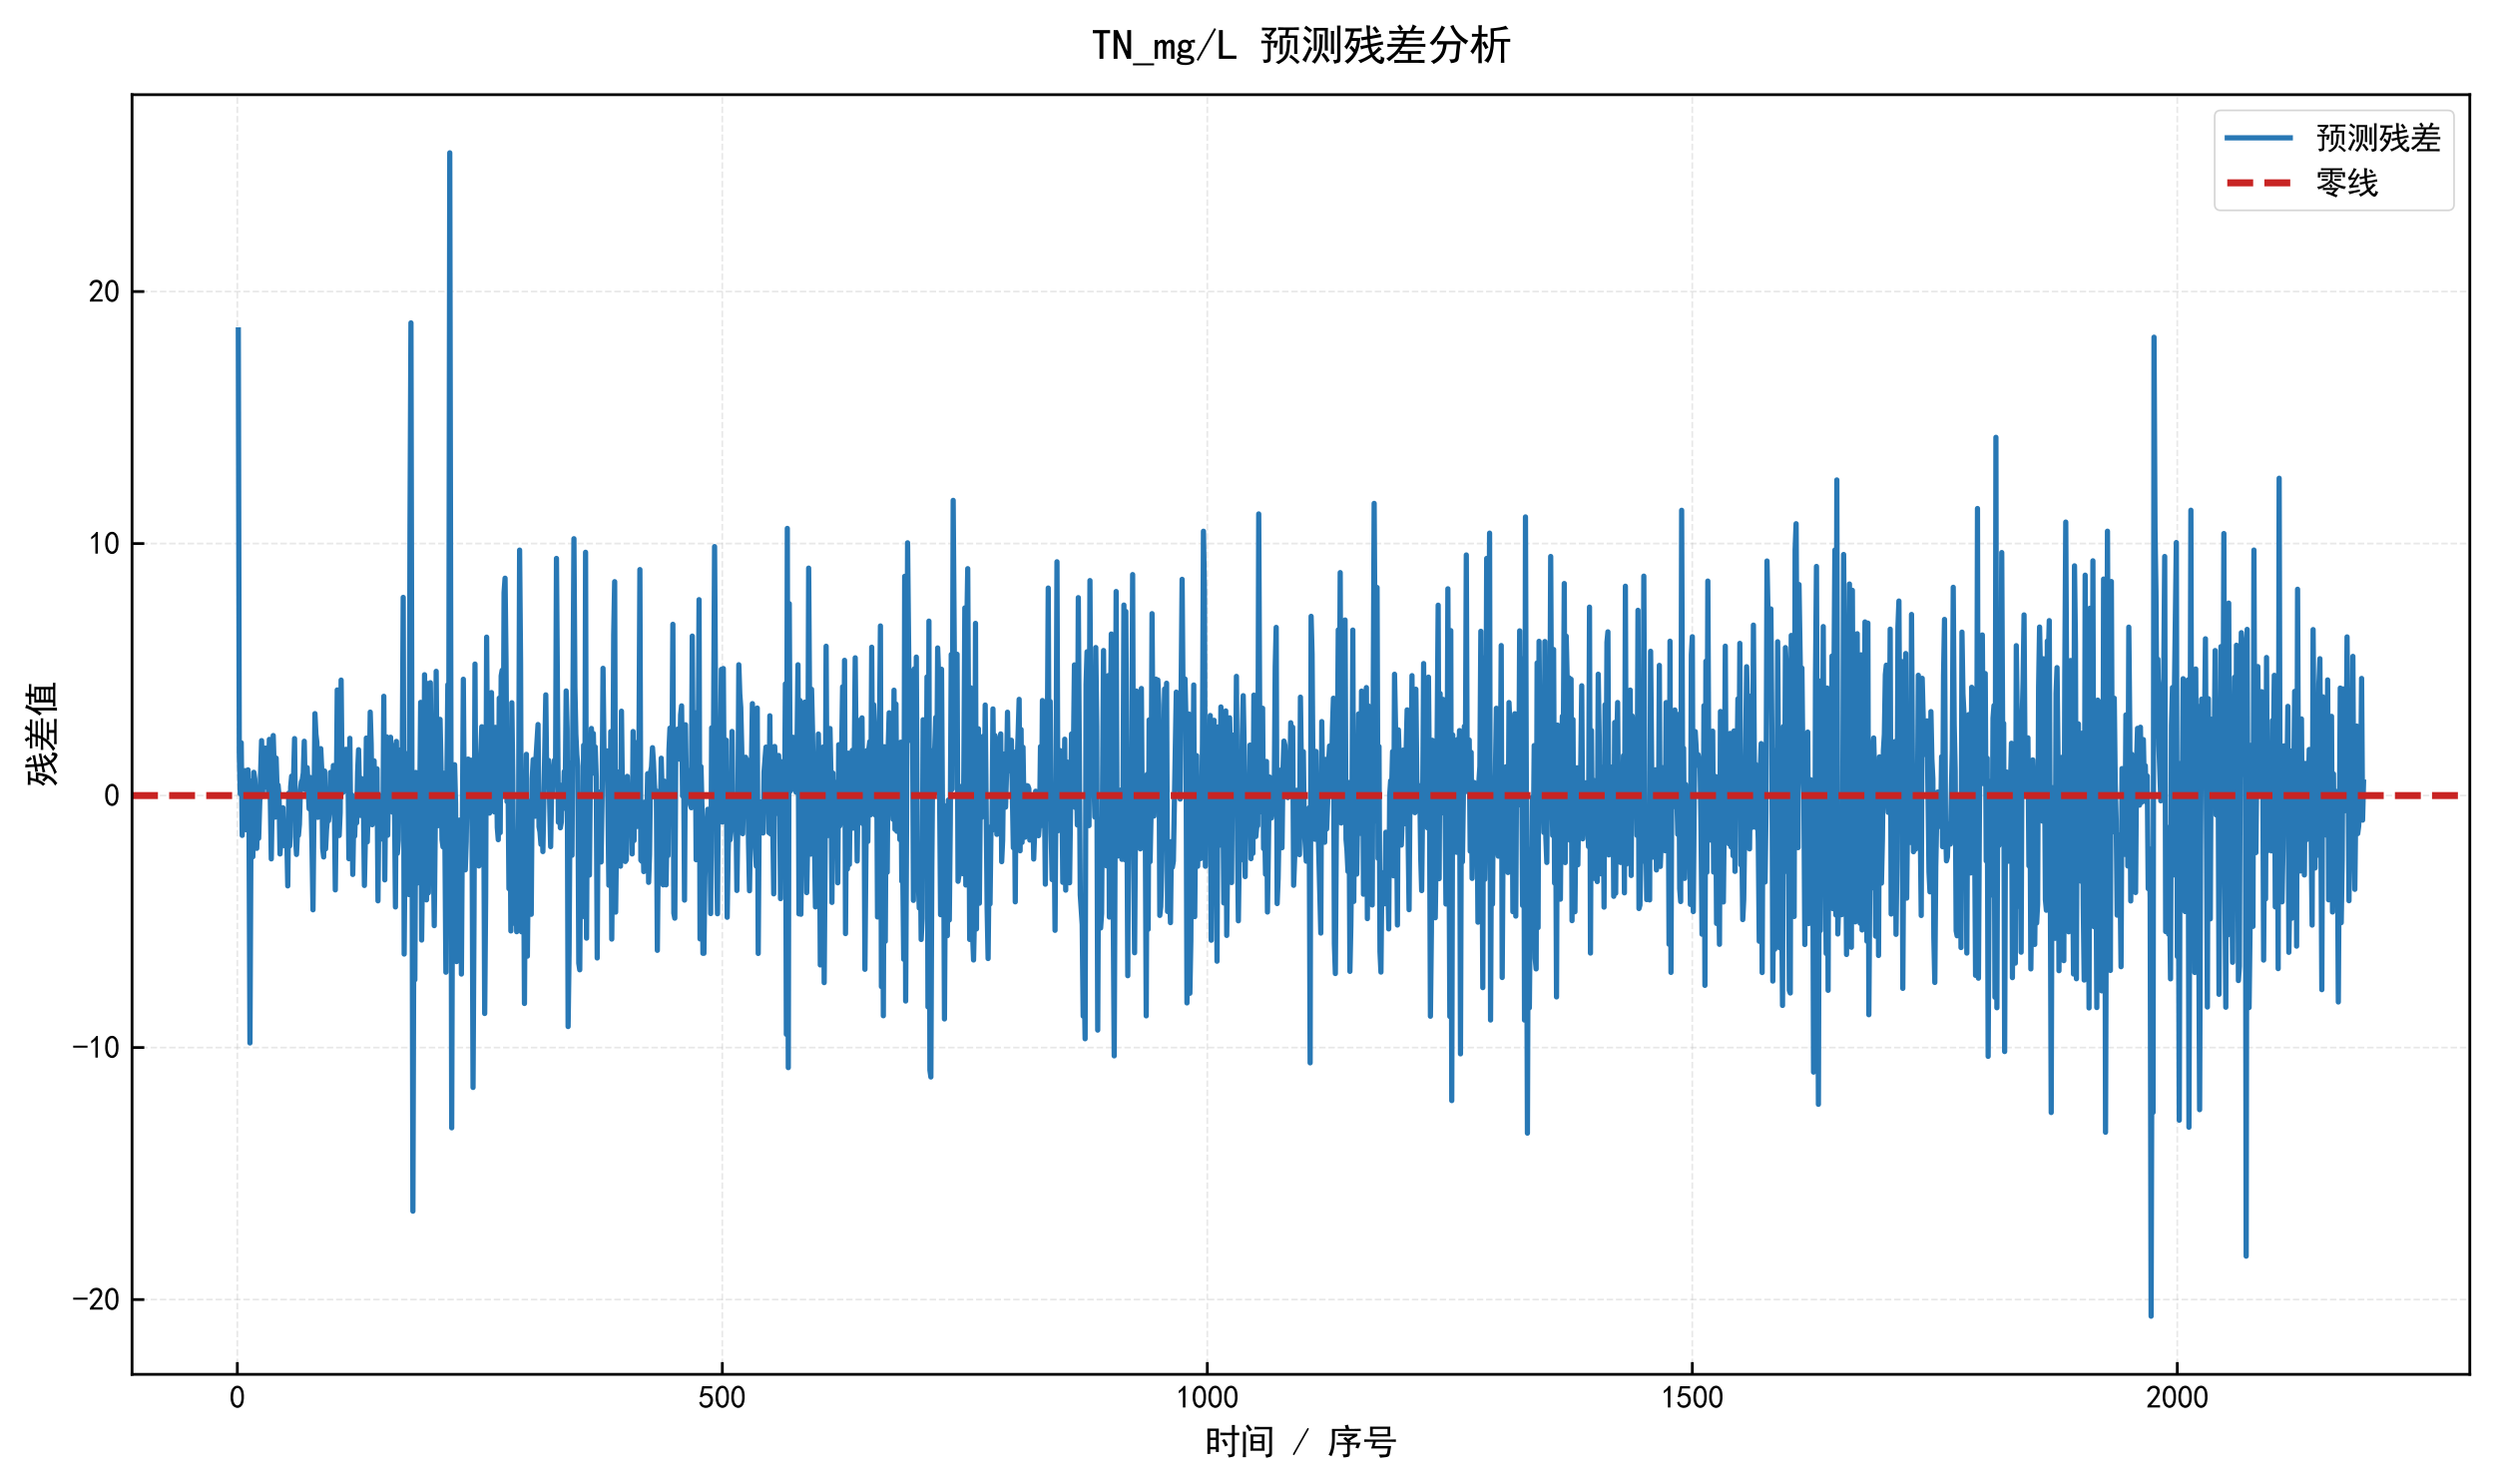 <?xml version="1.0" encoding="utf-8" standalone="no"?>
<!DOCTYPE svg PUBLIC "-//W3C//DTD SVG 1.1//EN"
  "http://www.w3.org/Graphics/SVG/1.1/DTD/svg11.dtd">
<svg xmlns:xlink="http://www.w3.org/1999/xlink" width="712.926pt" height="423.989pt" viewBox="0 0 712.926 423.989" xmlns="http://www.w3.org/2000/svg" version="1.1">
 <defs>
  <style type="text/css">*{stroke-linejoin: round; stroke-linecap: butt}</style>
 </defs>
 <g id="figure_1">
  <g id="patch_1">
   <path d="M 0 423.989 
L 712.926 423.989 
L 712.926 0 
L 0 0 
z
" style="fill: #ffffff"/>
  </g>
  <g id="axes_1">
   <g id="patch_2">
    <path d="M 37.731 392.719 
L 705.726 392.719 
L 705.726 27.044 
L 37.731 27.044 
z
" style="fill: #ffffff"/>
   </g>
   <g id="matplotlib.axis_1">
    <g id="xtick_1">
     <g id="line2d_1">
      <path d="M 67.817 392.719 
L 67.817 27.044 
" clip-path="url(#p4507babafe)" style="fill: none; stroke-dasharray: 1.85,0.8; stroke-dashoffset: 0; stroke: #b2b2b2; stroke-opacity: 0.3; stroke-width: 0.5"/>
     </g>
     <g id="line2d_2">
      <defs>
       <path id="ma507ee6b65" d="M 0 0 
L 0 -3.5 
" style="stroke: #000000; stroke-width: 0.8"/>
      </defs>
      <g>
       <use xlink:href="#ma507ee6b65" x="67.817" y="392.719" style="stroke: #000000; stroke-width: 0.8"/>
      </g>
     </g>
     <g id="text_1">
      <!-- 0 -->
      <g transform="translate(65.567 402.406) scale(0.09 -0.09)">
       <defs>
        <path id="SimHei-30" d="M 225 2537 
Q 250 3200 412 3587 
Q 575 3975 875 4225 
Q 1175 4475 1612 4475 
Q 2050 4475 2375 4112 
Q 2700 3750 2800 3200 
Q 2900 2650 2862 1937 
Q 2825 1225 2612 775 
Q 2400 325 1975 150 
Q 1550 -25 1125 187 
Q 700 400 525 750 
Q 350 1100 275 1487 
Q 200 1875 225 2537 
z
M 750 2687 
Q 675 2000 800 1462 
Q 925 925 1212 700 
Q 1500 475 1800 612 
Q 2100 750 2237 1162 
Q 2375 1575 2375 2062 
Q 2375 2550 2337 2950 
Q 2300 3350 2112 3675 
Q 1925 4000 1612 4012 
Q 1300 4025 1062 3700 
Q 825 3375 750 2687 
z
" transform="scale(0.016)"/>
       </defs>
       <use xlink:href="#SimHei-30"/>
      </g>
     </g>
    </g>
    <g id="xtick_2">
     <g id="line2d_3">
      <path d="M 206.4 392.719 
L 206.4 27.044 
" clip-path="url(#p4507babafe)" style="fill: none; stroke-dasharray: 1.85,0.8; stroke-dashoffset: 0; stroke: #b2b2b2; stroke-opacity: 0.3; stroke-width: 0.5"/>
     </g>
     <g id="line2d_4">
      <g>
       <use xlink:href="#ma507ee6b65" x="206.4" y="392.719" style="stroke: #000000; stroke-width: 0.8"/>
      </g>
     </g>
     <g id="text_2">
      <!-- 500 -->
      <g transform="translate(199.65 402.406) scale(0.09 -0.09)">
       <defs>
        <path id="SimHei-35" d="M 550 1325 
Q 725 650 1150 575 
Q 1575 500 1837 662 
Q 2100 825 2212 1087 
Q 2325 1350 2312 1675 
Q 2300 2000 2137 2225 
Q 1975 2450 1725 2525 
Q 1475 2600 1162 2525 
Q 850 2450 650 2175 
L 225 2225 
Q 275 2375 700 4375 
L 2675 4375 
L 2675 3925 
L 1075 3925 
Q 950 3250 825 2850 
Q 1200 3025 1525 3012 
Q 1850 3000 2150 2862 
Q 2450 2725 2587 2487 
Q 2725 2250 2787 2012 
Q 2850 1775 2837 1500 
Q 2825 1225 2725 937 
Q 2625 650 2425 462 
Q 2225 275 1937 162 
Q 1650 50 1275 75 
Q 900 100 562 350 
Q 225 600 100 1200 
L 550 1325 
z
" transform="scale(0.016)"/>
       </defs>
       <use xlink:href="#SimHei-35"/>
       <use xlink:href="#SimHei-30" transform="translate(50 0)"/>
       <use xlink:href="#SimHei-30" transform="translate(100 0)"/>
      </g>
     </g>
    </g>
    <g id="xtick_3">
     <g id="line2d_5">
      <path d="M 344.982 392.719 
L 344.982 27.044 
" clip-path="url(#p4507babafe)" style="fill: none; stroke-dasharray: 1.85,0.8; stroke-dashoffset: 0; stroke: #b2b2b2; stroke-opacity: 0.3; stroke-width: 0.5"/>
     </g>
     <g id="line2d_6">
      <g>
       <use xlink:href="#ma507ee6b65" x="344.982" y="392.719" style="stroke: #000000; stroke-width: 0.8"/>
      </g>
     </g>
     <g id="text_3">
      <!-- 1000 -->
      <g transform="translate(335.982 402.406) scale(0.09 -0.09)">
       <defs>
        <path id="SimHei-31" d="M 1400 3600 
Q 1075 3275 575 2975 
L 575 3450 
Q 1200 3875 1600 4450 
L 1900 4450 
L 1900 150 
L 1400 150 
L 1400 3600 
z
" transform="scale(0.016)"/>
       </defs>
       <use xlink:href="#SimHei-31"/>
       <use xlink:href="#SimHei-30" transform="translate(50 0)"/>
       <use xlink:href="#SimHei-30" transform="translate(100 0)"/>
       <use xlink:href="#SimHei-30" transform="translate(150 0)"/>
      </g>
     </g>
    </g>
    <g id="xtick_4">
     <g id="line2d_7">
      <path d="M 483.565 392.719 
L 483.565 27.044 
" clip-path="url(#p4507babafe)" style="fill: none; stroke-dasharray: 1.85,0.8; stroke-dashoffset: 0; stroke: #b2b2b2; stroke-opacity: 0.3; stroke-width: 0.5"/>
     </g>
     <g id="line2d_8">
      <g>
       <use xlink:href="#ma507ee6b65" x="483.565" y="392.719" style="stroke: #000000; stroke-width: 0.8"/>
      </g>
     </g>
     <g id="text_4">
      <!-- 1500 -->
      <g transform="translate(474.565 402.406) scale(0.09 -0.09)">
       <use xlink:href="#SimHei-31"/>
       <use xlink:href="#SimHei-35" transform="translate(50 0)"/>
       <use xlink:href="#SimHei-30" transform="translate(100 0)"/>
       <use xlink:href="#SimHei-30" transform="translate(150 0)"/>
      </g>
     </g>
    </g>
    <g id="xtick_5">
     <g id="line2d_9">
      <path d="M 622.147 392.719 
L 622.147 27.044 
" clip-path="url(#p4507babafe)" style="fill: none; stroke-dasharray: 1.85,0.8; stroke-dashoffset: 0; stroke: #b2b2b2; stroke-opacity: 0.3; stroke-width: 0.5"/>
     </g>
     <g id="line2d_10">
      <g>
       <use xlink:href="#ma507ee6b65" x="622.147" y="392.719" style="stroke: #000000; stroke-width: 0.8"/>
      </g>
     </g>
     <g id="text_5">
      <!-- 2000 -->
      <g transform="translate(613.147 402.406) scale(0.09 -0.09)">
       <defs>
        <path id="SimHei-32" d="M 300 250 
Q 325 625 650 925 
Q 975 1225 1475 1862 
Q 1975 2500 2125 2850 
Q 2275 3200 2237 3450 
Q 2200 3700 2000 3862 
Q 1800 4025 1537 4000 
Q 1275 3975 1037 3800 
Q 800 3625 675 3275 
L 200 3350 
Q 400 3925 712 4187 
Q 1025 4450 1450 4475 
Q 1700 4500 1900 4462 
Q 2100 4425 2312 4287 
Q 2525 4150 2662 3875 
Q 2800 3600 2762 3212 
Q 2725 2825 2375 2287 
Q 2025 1750 1025 600 
L 2825 600 
L 2825 150 
L 300 150 
L 300 250 
z
" transform="scale(0.016)"/>
       </defs>
       <use xlink:href="#SimHei-32"/>
       <use xlink:href="#SimHei-30" transform="translate(50 0)"/>
       <use xlink:href="#SimHei-30" transform="translate(100 0)"/>
       <use xlink:href="#SimHei-30" transform="translate(150 0)"/>
      </g>
     </g>
    </g>
    <g id="text_6">
     <!-- 时间 / 序号 -->
     <g transform="translate(344.229 415.539) scale(0.1 -0.1)">
      <defs>
       <path id="SimHei-65f6" d="M 2525 4575 
Q 2500 3675 2500 2400 
Q 2500 1125 2525 400 
L 2000 400 
L 2000 875 
L 1000 875 
L 1000 50 
L 475 50 
Q 500 1200 500 2350 
Q 500 3525 475 4575 
L 2525 4575 
z
M 4875 3825 
Q 4875 4575 4850 5225 
L 5400 5225 
Q 5375 4575 5375 3825 
Q 5750 3825 6175 3850 
L 6175 3375 
Q 5750 3400 5375 3400 
L 5375 50 
Q 5375 -325 5075 -425 
Q 4775 -525 4300 -575 
Q 4300 -275 4025 0 
Q 4500 -50 4687 -25 
Q 4875 0 4875 300 
L 4875 3400 
Q 3625 3400 2775 3375 
L 2775 3850 
Q 3575 3825 4875 3825 
z
M 2000 1300 
L 2000 2550 
L 1000 2550 
L 1000 1300 
L 2000 1300 
z
M 2000 2975 
L 2000 4150 
L 1000 4150 
L 1000 2975 
L 2000 2975 
z
M 3550 2725 
Q 3875 2200 4175 1600 
Q 3925 1525 3650 1375 
Q 3450 1975 3075 2500 
Q 3300 2600 3550 2725 
z
" transform="scale(0.016)"/>
       <path id="SimHei-95f4" d="M 4450 3550 
Q 4425 3075 4425 2725 
L 4425 1400 
Q 4425 1075 4450 625 
L 1925 625 
Q 1950 1075 1950 1425 
L 1950 2725 
Q 1950 3075 1925 3550 
L 4450 3550 
z
M 5800 4875 
Q 5775 4400 5775 3925 
L 5775 250 
Q 5800 -325 5462 -450 
Q 5125 -575 4725 -625 
Q 4700 -325 4525 -25 
Q 5000 -50 5137 25 
Q 5275 100 5275 350 
L 5275 4450 
L 3775 4450 
Q 3175 4450 2650 4425 
L 2650 4900 
Q 3175 4875 3775 4875 
L 5800 4875 
z
M 550 -525 
Q 600 -25 600 525 
L 600 3150 
Q 600 3675 550 4025 
L 1125 4025 
Q 1100 3650 1100 3300 
L 1100 500 
Q 1100 0 1125 -525 
L 550 -525 
z
M 3950 1025 
L 3950 1950 
L 2425 1950 
L 2425 1025 
L 3950 1025 
z
M 3950 2350 
L 3950 3150 
L 2425 3150 
L 2425 2350 
L 3950 2350 
z
M 1525 5300 
Q 1750 5000 2225 4350 
Q 1950 4225 1700 4075 
Q 1450 4575 1075 5025 
Q 1350 5225 1525 5300 
z
" transform="scale(0.016)"/>
       <path id="SimHei-20" transform="scale(0.016)"/>
       <path id="SimHei-2f" d="M 3000 4550 
L 350 -175 
L 100 -25 
L 2750 4700 
L 3000 4550 
z
" transform="scale(0.016)"/>
       <path id="SimHei-5e8f" d="M 4000 2075 
L 5975 2075 
Q 5750 1525 5575 1025 
Q 5325 1100 5050 1150 
Q 5175 1450 5275 1700 
L 4050 1700 
L 4050 150 
Q 4050 -375 3762 -462 
Q 3475 -550 2950 -575 
Q 2875 -300 2750 0 
Q 3350 -75 3475 25 
Q 3600 125 3575 375 
L 3575 1700 
L 2450 1700 
Q 2050 1700 1675 1675 
L 1675 2100 
Q 2100 2075 2425 2075 
L 3675 2075 
Q 3325 2400 2875 2775 
Q 2975 2875 3250 3100 
Q 3400 2975 3725 2725 
L 4575 3275 
L 3000 3275 
Q 2400 3275 1950 3250 
L 1950 3700 
Q 2400 3675 3000 3675 
L 5400 3675 
L 5400 3250 
Q 4700 2875 4025 2450 
L 4275 2250 
L 4000 2075 
z
M 3725 5275 
Q 3825 4925 3925 4525 
L 4850 4525 
Q 5425 4525 6000 4550 
L 6000 4125 
Q 5425 4150 4850 4150 
L 1400 4150 
Q 1400 2750 1362 2137 
Q 1325 1525 1200 887 
Q 1075 250 775 -350 
Q 625 -250 250 -125 
Q 475 300 600 700 
Q 725 1100 800 1637 
Q 875 2175 875 2825 
Q 875 3500 850 4525 
L 3350 4525 
Q 3275 4825 3150 5150 
Q 3425 5200 3725 5275 
z
" transform="scale(0.016)"/>
       <path id="SimHei-53f7" d="M 5025 4925 
Q 5000 4550 5000 4075 
Q 5000 3600 5025 3175 
L 1400 3175 
Q 1425 3525 1425 4000 
Q 1425 4500 1400 4925 
L 5025 4925 
z
M 5175 2625 
Q 5650 2625 6025 2650 
L 6025 2200 
Q 5650 2225 5175 2225 
L 2450 2225 
Q 2350 1875 2225 1450 
L 5175 1450 
Q 5100 1050 5062 775 
Q 5025 500 4950 112 
Q 4875 -275 4650 -412 
Q 4425 -550 3225 -625 
Q 3125 -350 2975 -50 
Q 3875 -75 4112 -50 
Q 4350 -25 4425 212 
Q 4500 450 4575 1025 
L 1600 1025 
Q 1825 1625 1950 2225 
L 1350 2225 
Q 825 2225 375 2200 
L 375 2650 
Q 825 2625 1350 2625 
L 5175 2625 
z
M 4525 3575 
L 4525 4525 
L 1900 4525 
L 1900 3575 
L 4525 3575 
z
" transform="scale(0.016)"/>
      </defs>
      <use xlink:href="#SimHei-65f6"/>
      <use xlink:href="#SimHei-95f4" transform="translate(100 0)"/>
      <use xlink:href="#SimHei-20" transform="translate(200 0)"/>
      <use xlink:href="#SimHei-2f" transform="translate(250 0)"/>
      <use xlink:href="#SimHei-20" transform="translate(300 0)"/>
      <use xlink:href="#SimHei-5e8f" transform="translate(350 0)"/>
      <use xlink:href="#SimHei-53f7" transform="translate(450 0)"/>
     </g>
    </g>
   </g>
   <g id="matplotlib.axis_2">
    <g id="ytick_1">
     <g id="line2d_11">
      <path d="M 37.731 371.347 
L 705.726 371.347 
" clip-path="url(#p4507babafe)" style="fill: none; stroke-dasharray: 1.85,0.8; stroke-dashoffset: 0; stroke: #b2b2b2; stroke-opacity: 0.3; stroke-width: 0.5"/>
     </g>
     <g id="line2d_12">
      <defs>
       <path id="m3d0c715fed" d="M 0 0 
L 3.5 0 
" style="stroke: #000000; stroke-width: 0.8"/>
      </defs>
      <g>
       <use xlink:href="#m3d0c715fed" x="37.731" y="371.347" style="stroke: #000000; stroke-width: 0.8"/>
      </g>
     </g>
     <g id="text_7">
      <!-- -20 -->
      <g transform="translate(20.731 374.441) scale(0.09 -0.09)">
       <defs>
        <path id="SimHei-2d" d="M 2975 2125 
L 125 2125 
L 125 2525 
L 2975 2525 
L 2975 2125 
z
" transform="scale(0.016)"/>
       </defs>
       <use xlink:href="#SimHei-2d"/>
       <use xlink:href="#SimHei-32" transform="translate(50 0)"/>
       <use xlink:href="#SimHei-30" transform="translate(100 0)"/>
      </g>
     </g>
    </g>
    <g id="ytick_2">
     <g id="line2d_13">
      <path d="M 37.731 299.336 
L 705.726 299.336 
" clip-path="url(#p4507babafe)" style="fill: none; stroke-dasharray: 1.85,0.8; stroke-dashoffset: 0; stroke: #b2b2b2; stroke-opacity: 0.3; stroke-width: 0.5"/>
     </g>
     <g id="line2d_14">
      <g>
       <use xlink:href="#m3d0c715fed" x="37.731" y="299.336" style="stroke: #000000; stroke-width: 0.8"/>
      </g>
     </g>
     <g id="text_8">
      <!-- -10 -->
      <g transform="translate(20.731 302.43) scale(0.09 -0.09)">
       <use xlink:href="#SimHei-2d"/>
       <use xlink:href="#SimHei-31" transform="translate(50 0)"/>
       <use xlink:href="#SimHei-30" transform="translate(100 0)"/>
      </g>
     </g>
    </g>
    <g id="ytick_3">
     <g id="line2d_15">
      <path d="M 37.731 227.326 
L 705.726 227.326 
" clip-path="url(#p4507babafe)" style="fill: none; stroke-dasharray: 1.85,0.8; stroke-dashoffset: 0; stroke: #b2b2b2; stroke-opacity: 0.3; stroke-width: 0.5"/>
     </g>
     <g id="line2d_16">
      <g>
       <use xlink:href="#m3d0c715fed" x="37.731" y="227.326" style="stroke: #000000; stroke-width: 0.8"/>
      </g>
     </g>
     <g id="text_9">
      <!-- 0 -->
      <g transform="translate(29.731 230.419) scale(0.09 -0.09)">
       <use xlink:href="#SimHei-30"/>
      </g>
     </g>
    </g>
    <g id="ytick_4">
     <g id="line2d_17">
      <path d="M 37.731 155.315 
L 705.726 155.315 
" clip-path="url(#p4507babafe)" style="fill: none; stroke-dasharray: 1.85,0.8; stroke-dashoffset: 0; stroke: #b2b2b2; stroke-opacity: 0.3; stroke-width: 0.5"/>
     </g>
     <g id="line2d_18">
      <g>
       <use xlink:href="#m3d0c715fed" x="37.731" y="155.315" style="stroke: #000000; stroke-width: 0.8"/>
      </g>
     </g>
     <g id="text_10">
      <!-- 10 -->
      <g transform="translate(25.231 158.408) scale(0.09 -0.09)">
       <use xlink:href="#SimHei-31"/>
       <use xlink:href="#SimHei-30" transform="translate(50 0)"/>
      </g>
     </g>
    </g>
    <g id="ytick_5">
     <g id="line2d_19">
      <path d="M 37.731 83.304 
L 705.726 83.304 
" clip-path="url(#p4507babafe)" style="fill: none; stroke-dasharray: 1.85,0.8; stroke-dashoffset: 0; stroke: #b2b2b2; stroke-opacity: 0.3; stroke-width: 0.5"/>
     </g>
     <g id="line2d_20">
      <g>
       <use xlink:href="#m3d0c715fed" x="37.731" y="83.304" style="stroke: #000000; stroke-width: 0.8"/>
      </g>
     </g>
     <g id="text_11">
      <!-- 20 -->
      <g transform="translate(25.231 86.398) scale(0.09 -0.09)">
       <use xlink:href="#SimHei-32"/>
       <use xlink:href="#SimHei-30" transform="translate(50 0)"/>
      </g>
     </g>
    </g>
    <g id="text_12">
     <!-- 残差值 -->
     <g transform="translate(15.403 224.881) rotate(-90) scale(0.1 -0.1)">
      <defs>
       <path id="SimHei-6b8b" d="M 5700 3350 
Q 5325 3300 4900 3225 
Q 4475 3150 4075 3075 
Q 4100 2700 4150 2325 
Q 4625 2425 4987 2500 
Q 5350 2575 5925 2725 
L 6000 2250 
Q 5775 2225 5300 2137 
Q 4825 2050 4200 1900 
Q 4300 1375 4475 1075 
Q 5025 1500 5325 1950 
Q 5525 1750 5800 1550 
Q 5550 1425 5350 1237 
Q 5150 1050 4675 650 
Q 5000 200 5275 37 
Q 5550 -125 5600 -12 
Q 5650 100 5625 525 
Q 5825 325 6175 300 
Q 6125 -850 5450 -587 
Q 4775 -325 4275 400 
Q 3950 150 3537 -75 
Q 3125 -300 2625 -525 
Q 2475 -250 2250 -100 
Q 2775 50 3200 262 
Q 3625 475 4075 775 
Q 3850 1225 3750 1800 
Q 3100 1675 2700 1525 
L 2575 2025 
Q 3300 2125 3700 2225 
Q 3650 2600 3625 3000 
Q 3225 2950 2800 2850 
L 2675 3325 
Q 3150 3375 3600 3450 
Q 3575 3925 3550 4275 
Q 3525 4625 3475 5125 
Q 3775 5075 4050 5075 
Q 4025 4700 4012 4412 
Q 4000 4125 4050 3525 
Q 5200 3725 5625 3850 
L 5700 3350 
z
M 2125 4650 
Q 2450 4650 2800 4675 
L 2800 4175 
Q 2450 4200 2125 4200 
L 1675 4200 
Q 1550 3700 1425 3225 
L 2600 3225 
Q 2525 2500 2400 1925 
Q 2275 1350 2050 925 
Q 1825 500 1512 137 
Q 1200 -225 675 -625 
Q 525 -400 250 -225 
Q 700 25 1037 375 
Q 1375 725 1575 1075 
Q 1275 1450 950 1750 
Q 1125 1900 1250 2100 
Q 1550 1825 1800 1550 
Q 2025 2175 2075 2775 
L 1300 2775 
Q 1125 2375 987 2150 
Q 850 1925 550 1525 
Q 350 1825 200 1925 
Q 575 2300 825 2862 
Q 1075 3425 1200 4200 
Q 775 4200 375 4175 
L 375 4675 
Q 750 4650 1075 4650 
L 2125 4650 
z
M 4825 4975 
Q 5150 4575 5425 4175 
Q 5125 4050 4975 3900 
Q 4750 4325 4400 4700 
Q 4600 4825 4825 4975 
z
" transform="scale(0.016)"/>
       <path id="SimHei-5dee" d="M 4725 4975 
Q 4500 4725 4250 4275 
L 4850 4275 
Q 5450 4275 5825 4300 
L 5825 3850 
Q 5425 3875 4850 3875 
L 3275 3875 
Q 3225 3600 3150 3275 
L 4525 3275 
Q 5075 3275 5525 3300 
L 5525 2850 
Q 5075 2875 4500 2875 
L 3050 2875 
Q 2975 2650 2850 2325 
L 5125 2325 
Q 5675 2325 6025 2350 
L 6025 1900 
Q 5700 1925 5150 1925 
L 2650 1925 
Q 2425 1550 2250 1300 
Q 2650 1275 3100 1275 
L 4525 1275 
Q 4975 1275 5350 1300 
L 5350 850 
Q 4975 875 4575 875 
L 3925 875 
L 3925 -50 
L 5000 -50 
Q 5200 -50 5900 -25 
L 5900 -500 
Q 5275 -475 5025 -475 
L 2100 -475 
Q 1700 -475 1400 -500 
L 1400 -25 
Q 1775 -50 2125 -50 
L 3425 -50 
L 3425 875 
L 3100 875 
Q 2625 875 2175 850 
L 2175 1200 
Q 1925 875 1487 475 
Q 1050 75 625 -250 
Q 425 -25 200 150 
Q 750 475 1262 925 
Q 1775 1375 2100 1925 
L 1325 1925 
Q 750 1925 375 1900 
L 375 2350 
Q 750 2325 1350 2325 
L 2325 2325 
Q 2450 2575 2550 2875 
L 1725 2875 
Q 1375 2875 1000 2850 
L 1000 3300 
Q 1500 3275 1700 3275 
L 2650 3275 
Q 2725 3575 2775 3875 
L 1500 3875 
Q 1100 3875 650 3850 
L 650 4300 
Q 1025 4275 1425 4275 
L 2275 4275 
Q 2075 4675 1850 4950 
Q 2025 5050 2250 5225 
Q 2450 4975 2725 4550 
Q 2525 4450 2325 4275 
L 3750 4275 
Q 4000 4700 4150 5250 
Q 4400 5100 4725 4975 
z
" transform="scale(0.016)"/>
       <path id="SimHei-503c" d="M 3675 4450 
L 3675 5100 
Q 3975 5075 4350 5050 
Q 4225 4875 4200 4450 
L 5125 4450 
Q 5550 4450 5875 4475 
L 5875 4025 
Q 5525 4050 5125 4050 
L 4175 4050 
L 4125 3500 
L 5400 3500 
Q 5375 3200 5375 2700 
L 5375 150 
Q 5875 150 6100 175 
L 6100 -275 
Q 5775 -250 5200 -250 
L 2850 -250 
Q 2275 -250 1900 -275 
L 1900 175 
Q 2125 150 2600 150 
L 2600 2700 
Q 2600 3175 2575 3500 
L 3600 3500 
L 3650 4050 
L 3200 4050 
Q 2575 4050 2225 4025 
L 2225 4475 
Q 2550 4450 3200 4450 
L 3675 4450 
z
M 2225 4900 
Q 2025 4675 1650 3750 
L 1650 450 
Q 1650 -75 1675 -550 
L 1150 -550 
Q 1175 -125 1175 375 
L 1175 2950 
Q 875 2450 625 2150 
Q 425 2425 250 2575 
Q 500 2825 937 3537 
Q 1375 4250 1625 5150 
Q 1975 4975 2225 4900 
z
M 4925 2650 
L 4925 3150 
L 3075 3150 
L 3075 2650 
L 4925 2650 
z
M 4925 150 
L 4925 625 
L 3075 625 
L 3075 150 
L 4925 150 
z
M 4925 1000 
L 4925 1450 
L 3075 1450 
L 3075 1000 
L 4925 1000 
z
M 4925 1825 
L 4925 2275 
L 3075 2275 
L 3075 1825 
L 4925 1825 
z
" transform="scale(0.016)"/>
      </defs>
      <use xlink:href="#SimHei-6b8b"/>
      <use xlink:href="#SimHei-5dee" transform="translate(100 0)"/>
      <use xlink:href="#SimHei-503c" transform="translate(200 0)"/>
     </g>
    </g>
   </g>
   <g id="line2d_21">
    <path d="M 68.095 94.271 
L 68.372 215.148 
L 68.649 226.821 
L 68.926 212.239 
L 69.203 238.703 
L 69.48 226.843 
L 69.758 227.974 
L 70.035 220.204 
L 70.312 237.097 
L 70.589 225.093 
L 70.866 219.981 
L 71.143 233.331 
L 71.421 298.015 
L 71.698 240.987 
L 71.975 223.147 
L 72.252 244.813 
L 72.529 220.686 
L 72.806 222.595 
L 73.084 230.807 
L 73.361 242.413 
L 73.638 231.815 
L 73.915 239.544 
L 74.747 211.635 
L 75.024 227.514 
L 75.301 216.081 
L 75.578 222.046 
L 75.855 213.753 
L 76.132 224.928 
L 76.41 213.764 
L 76.687 226.164 
L 76.964 211.27 
L 77.518 245.422 
L 78.073 210.183 
L 78.35 219.425 
L 78.627 233.499 
L 78.904 216.625 
L 79.181 225.485 
L 79.458 224.337 
L 79.736 227.377 
L 80.013 244.021 
L 80.844 230.819 
L 81.121 241.632 
L 81.399 236.827 
L 81.953 239.532 
L 82.23 253.147 
L 82.507 226.65 
L 82.784 241.725 
L 83.062 224.808 
L 83.339 221.781 
L 83.616 222.673 
L 83.893 222.031 
L 84.17 211.056 
L 84.447 239.101 
L 84.725 244.156 
L 85.002 237.933 
L 85.279 238.695 
L 85.556 235.536 
L 85.833 225.707 
L 86.11 223.417 
L 86.388 222.803 
L 86.665 220.849 
L 86.942 211.808 
L 87.219 225.643 
L 87.496 220.205 
L 87.773 219.363 
L 88.328 231.09 
L 88.605 222.147 
L 88.882 230.16 
L 89.159 242.202 
L 89.436 259.976 
L 89.991 203.918 
L 90.268 209.767 
L 90.545 212.147 
L 90.822 233.555 
L 91.099 215.117 
L 91.377 214.799 
L 91.654 213.918 
L 91.931 219.84 
L 92.208 242.438 
L 92.485 244.88 
L 92.762 220.321 
L 93.039 242.565 
L 93.317 236.88 
L 93.594 233.584 
L 93.871 234.533 
L 94.148 232.02 
L 94.425 220.717 
L 94.702 222.507 
L 94.98 229.647 
L 95.257 218.746 
L 95.534 228.359 
L 95.811 254.28 
L 96.088 230.519 
L 96.365 197.152 
L 96.643 230.607 
L 96.92 238.746 
L 97.197 232.168 
L 97.474 194.334 
L 97.751 221.438 
L 98.028 226.409 
L 98.306 225.491 
L 98.86 214.115 
L 99.414 217.32 
L 99.691 245.377 
L 99.969 210.979 
L 100.246 240.958 
L 100.523 227.137 
L 100.8 249.87 
L 101.077 234.13 
L 101.354 238.901 
L 101.632 230.358 
L 101.909 235.128 
L 102.186 220.657 
L 102.463 214.226 
L 102.74 227.486 
L 103.017 233.003 
L 103.295 222.466 
L 103.849 229.848 
L 104.126 253.015 
L 104.403 239.309 
L 104.68 210.9 
L 104.958 240.551 
L 105.235 229.747 
L 105.512 224.213 
L 105.789 203.484 
L 106.066 212.702 
L 106.343 235.668 
L 106.621 233.082 
L 106.898 217.409 
L 107.175 234.384 
L 107.452 229.252 
L 107.729 219.689 
L 108.006 257.412 
L 108.284 227.291 
L 108.561 229.688 
L 108.838 230.165 
L 109.115 229.461 
L 109.392 239.834 
L 109.669 198.963 
L 109.947 251.426 
L 110.224 223.743 
L 110.501 210.564 
L 110.778 238.672 
L 111.055 217.622 
L 111.332 219.498 
L 111.61 210.666 
L 112.164 232.074 
L 112.441 213.003 
L 112.718 228.32 
L 112.995 259.163 
L 113.273 211.862 
L 113.55 243.832 
L 113.827 240.086 
L 114.104 217.023 
L 114.381 226.191 
L 114.658 214.09 
L 114.936 217.727 
L 115.213 170.701 
L 115.49 272.62 
L 115.767 236.178 
L 116.044 215.336 
L 116.321 234.591 
L 116.599 221.746 
L 116.876 255.63 
L 117.153 150.222 
L 117.43 92.264 
L 117.984 346.087 
L 118.261 258.661 
L 118.539 279.967 
L 118.816 220.728 
L 119.093 252.408 
L 119.37 224.446 
L 119.647 230.126 
L 119.924 230.906 
L 120.202 200.701 
L 120.479 268.617 
L 120.756 245.559 
L 121.033 247.225 
L 121.31 192.801 
L 121.587 219.556 
L 121.865 257.139 
L 122.142 195.312 
L 122.419 255.122 
L 122.973 195.085 
L 123.25 222.979 
L 123.528 219.657 
L 124.082 264.5 
L 124.359 236.639 
L 124.636 191.832 
L 124.913 225.71 
L 125.191 235.928 
L 125.468 211.27 
L 125.745 205.555 
L 126.022 219.221 
L 126.299 239.95 
L 126.576 241.986 
L 126.854 220.946 
L 127.131 240.975 
L 127.408 277.811 
L 127.685 223.77 
L 127.962 195.639 
L 128.239 209.568 
L 128.517 43.665 
L 129.071 322.267 
L 129.348 234.023 
L 129.625 234.044 
L 129.902 218.516 
L 130.18 229.667 
L 130.457 274.772 
L 130.734 238.687 
L 131.011 246.042 
L 131.288 234.346 
L 131.565 238.812 
L 131.843 278.338 
L 132.397 194.092 
L 132.674 232.623 
L 132.951 248.559 
L 133.228 240.397 
L 133.506 220.017 
L 133.783 216.902 
L 134.06 228.715 
L 134.337 225.947 
L 134.614 217.232 
L 134.891 239.513 
L 135.169 310.734 
L 135.446 261.313 
L 135.723 189.758 
L 136 243.618 
L 136.277 216.531 
L 136.554 217.94 
L 136.832 247.447 
L 137.109 221.497 
L 137.663 207.664 
L 137.94 211.213 
L 138.217 228.089 
L 138.495 289.603 
L 138.772 256.317 
L 139.049 182.062 
L 139.326 222.314 
L 139.603 220.89 
L 139.88 232.348 
L 140.435 197.897 
L 140.712 226.121 
L 140.989 222.832 
L 141.266 232 
L 141.543 207.845 
L 141.821 214.299 
L 142.098 236.457 
L 142.375 239.936 
L 142.652 199.489 
L 142.929 237.928 
L 143.206 193.129 
L 143.483 191.524 
L 143.761 227.141 
L 144.038 169.331 
L 144.315 165.222 
L 144.592 188.93 
L 144.869 229.053 
L 145.146 219.999 
L 145.424 253.928 
L 145.701 223.695 
L 145.978 266.013 
L 146.255 200.81 
L 146.532 222.962 
L 146.809 263.809 
L 147.087 244.483 
L 147.364 250.462 
L 147.641 266.234 
L 147.918 257.676 
L 148.195 231.133 
L 148.472 157.187 
L 148.75 189.449 
L 149.027 266.262 
L 149.304 228.519 
L 149.581 237.606 
L 149.858 286.739 
L 150.135 239.791 
L 150.413 215.548 
L 150.69 273.224 
L 150.967 246.3 
L 151.244 247.051 
L 151.521 228.945 
L 151.798 261.262 
L 152.076 222.518 
L 152.353 217.048 
L 152.907 233.238 
L 153.184 216.156 
L 153.739 207.029 
L 154.016 236.235 
L 154.293 237.709 
L 154.57 241.271 
L 154.847 229.065 
L 155.124 243.334 
L 155.679 214.116 
L 155.956 198.557 
L 156.233 223.79 
L 156.51 224.628 
L 156.787 217.312 
L 157.342 241.925 
L 157.619 226.358 
L 157.896 226.922 
L 158.173 220.168 
L 158.45 217.203 
L 158.728 223.35 
L 159.005 159.57 
L 159.559 234.96 
L 159.836 224.212 
L 160.113 236.536 
L 160.391 234.941 
L 160.668 225.756 
L 160.945 231.048 
L 161.222 220.49 
L 161.499 227.331 
L 161.776 197.433 
L 162.054 208.287 
L 162.331 293.332 
L 162.608 272.395 
L 162.885 229.259 
L 163.162 217.963 
L 163.439 244.396 
L 163.994 153.94 
L 164.271 196.42 
L 164.548 209.86 
L 164.825 215.621 
L 165.102 218.935 
L 165.38 275.219 
L 165.657 277.118 
L 165.934 241.699 
L 166.211 244.851 
L 166.488 245.871 
L 166.765 212.964 
L 167.043 261.97 
L 167.32 157.815 
L 167.597 268.073 
L 167.874 217.228 
L 168.151 225.013 
L 168.428 250.044 
L 168.705 220.057 
L 168.983 208.154 
L 169.26 214.444 
L 169.537 209.595 
L 169.814 220.966 
L 170.091 213.455 
L 170.368 221.938 
L 170.646 273.739 
L 170.923 226.256 
L 171.2 235.461 
L 171.477 227.713 
L 171.754 246.315 
L 172.031 229.17 
L 172.309 190.973 
L 172.586 214.556 
L 172.863 214.577 
L 173.14 217.357 
L 173.417 214.57 
L 173.694 229.13 
L 173.972 252.949 
L 174.249 244.68 
L 174.526 209.061 
L 174.803 268.342 
L 175.08 236.901 
L 175.357 181.382 
L 175.635 166.211 
L 175.912 260.634 
L 176.189 237.854 
L 176.466 236.966 
L 176.743 244.954 
L 177.02 220.493 
L 177.298 247.513 
L 177.575 203.223 
L 177.852 226.646 
L 178.129 223.568 
L 178.406 230.909 
L 178.683 246.169 
L 178.961 245.719 
L 179.238 221.843 
L 179.515 233.333 
L 179.792 233.935 
L 180.069 237.796 
L 180.346 228.553 
L 180.624 244.01 
L 180.901 209.029 
L 181.178 240.178 
L 181.455 212.143 
L 181.732 233.203 
L 182.009 236.162 
L 182.287 221.155 
L 182.564 216.055 
L 182.841 162.758 
L 183.118 245.783 
L 183.395 246.105 
L 183.672 233.946 
L 183.95 249.056 
L 184.227 229.213 
L 184.504 245.317 
L 184.781 236 
L 185.058 221.086 
L 185.335 252.13 
L 185.613 244.119 
L 185.89 220.621 
L 186.167 219.114 
L 186.444 213.652 
L 186.721 217.817 
L 186.998 224.191 
L 187.276 227.969 
L 187.553 226.02 
L 187.83 271.558 
L 188.107 241.748 
L 188.384 237.793 
L 188.661 237.546 
L 188.939 216.663 
L 189.216 226.87 
L 189.493 252.842 
L 189.77 223.182 
L 190.324 252.842 
L 190.602 236.666 
L 190.879 244.481 
L 191.156 214.297 
L 191.433 208.06 
L 191.71 234.525 
L 191.987 220.65 
L 192.265 178.396 
L 192.542 260.924 
L 192.819 262.36 
L 193.096 213.553 
L 193.373 215.471 
L 193.65 208.35 
L 193.928 210.673 
L 194.205 216.927 
L 194.482 204.246 
L 194.759 201.699 
L 195.036 227.444 
L 195.313 212.539 
L 195.59 257.199 
L 195.868 207.094 
L 196.145 225.918 
L 196.422 228.88 
L 196.976 220.155 
L 197.253 229.942 
L 197.531 230.809 
L 197.808 181.763 
L 198.085 220.88 
L 198.362 204.273 
L 198.639 203.677 
L 198.916 245.669 
L 199.194 205.221 
L 199.471 222.182 
L 199.748 171.355 
L 200.025 268.288 
L 200.302 219.055 
L 200.579 230.378 
L 200.857 272.405 
L 201.134 272.395 
L 201.411 250.696 
L 201.688 239.979 
L 202.242 231.25 
L 202.52 236.395 
L 202.797 232.972 
L 203.074 261.056 
L 203.351 207.974 
L 203.628 231.599 
L 203.905 206.468 
L 204.183 156.181 
L 204.737 243.826 
L 205.014 261.104 
L 205.291 221.3 
L 205.568 220.652 
L 205.846 220.557 
L 206.123 191.266 
L 206.4 234.892 
L 206.677 191.033 
L 206.954 231.666 
L 207.509 211.498 
L 207.786 262.105 
L 208.063 243.501 
L 208.34 234.077 
L 208.617 239.975 
L 208.894 237.355 
L 209.172 209.017 
L 209.449 234.493 
L 209.726 236.616 
L 210.28 229.629 
L 210.557 254.445 
L 210.835 234.751 
L 211.112 189.947 
L 211.389 198.327 
L 211.666 202.164 
L 211.943 213.972 
L 212.22 238.229 
L 212.498 223.162 
L 212.775 232.358 
L 213.052 216.376 
L 213.329 225.634 
L 213.606 217.194 
L 213.883 240.722 
L 214.161 254.531 
L 214.992 201.063 
L 215.269 235.746 
L 215.546 229.163 
L 215.824 241.663 
L 216.101 247.494 
L 216.378 202.321 
L 216.655 272.443 
L 216.932 232.908 
L 217.209 229.151 
L 217.487 232.462 
L 217.764 232.879 
L 218.041 238.031 
L 218.318 220.544 
L 218.872 213.487 
L 219.15 229.323 
L 219.427 217.067 
L 219.704 237.923 
L 219.981 204.536 
L 220.258 238.328 
L 220.535 215.954 
L 221.09 255.419 
L 221.367 213.305 
L 221.921 232.441 
L 222.198 232.324 
L 222.475 215.867 
L 222.753 224.254 
L 223.03 256.787 
L 223.307 217.658 
L 223.584 233.296 
L 223.861 222.604 
L 224.138 238.529 
L 224.416 195.417 
L 224.693 295.552 
L 224.97 150.993 
L 225.247 305.064 
L 225.524 172.493 
L 225.801 226.064 
L 226.079 225.689 
L 226.633 210.67 
L 226.91 221.298 
L 227.187 214.372 
L 227.464 226.369 
L 227.742 213.793 
L 228.019 189.955 
L 228.296 261.137 
L 228.573 200.152 
L 228.85 261.245 
L 229.127 235.759 
L 229.405 235.625 
L 229.682 243.75 
L 229.959 200.64 
L 230.236 220.341 
L 230.513 255.064 
L 230.79 240.007 
L 231.068 162.343 
L 231.622 244.068 
L 231.899 196.963 
L 232.176 208.77 
L 232.453 229.744 
L 232.731 240.762 
L 233.008 259.146 
L 233.285 244.519 
L 233.839 209.751 
L 234.116 224.874 
L 234.394 275.735 
L 234.671 270.914 
L 234.948 222.701 
L 235.225 213.447 
L 235.502 280.779 
L 235.779 243.682 
L 236.057 184.664 
L 236.334 234.512 
L 236.611 238.755 
L 236.888 227.61 
L 237.165 208.168 
L 237.442 221.525 
L 237.72 257.859 
L 237.997 220.905 
L 238.274 239.079 
L 238.828 227.298 
L 239.105 223.492 
L 239.383 252.263 
L 239.66 212.792 
L 239.937 236.016 
L 240.214 234.377 
L 240.768 196.252 
L 241.046 234.132 
L 241.323 188.682 
L 241.6 266.772 
L 241.877 226.318 
L 242.154 248.313 
L 242.431 215.217 
L 242.709 247.013 
L 242.986 221.11 
L 243.263 225.027 
L 243.54 214.414 
L 243.817 236.643 
L 244.094 218.584 
L 244.372 187.971 
L 244.926 246.041 
L 245.203 225.341 
L 245.48 221.76 
L 245.757 205.786 
L 246.034 235.026 
L 246.312 205.125 
L 246.589 235.43 
L 246.866 218.718 
L 247.143 276.974 
L 247.697 214.493 
L 247.975 240.441 
L 248.252 214.057 
L 248.529 211.924 
L 248.806 232.807 
L 249.083 184.942 
L 249.36 227.68 
L 249.638 201.356 
L 249.915 208.706 
L 250.192 232.987 
L 250.469 210.989 
L 250.746 262.022 
L 251.023 238.617 
L 251.578 178.865 
L 251.855 281.908 
L 252.132 223.183 
L 252.409 290.249 
L 252.686 213.369 
L 252.964 268.971 
L 253.241 219.845 
L 253.518 249.24 
L 253.795 213.674 
L 254.072 203.678 
L 254.349 226.707 
L 254.627 232.318 
L 254.904 225.734 
L 255.181 234.115 
L 255.458 197.222 
L 255.735 236.995 
L 256.012 201.185 
L 256.29 237.541 
L 256.567 218.216 
L 257.121 239.909 
L 257.398 212.082 
L 257.675 251.798 
L 257.953 248.773 
L 258.23 274.103 
L 258.507 164.684 
L 258.784 286.039 
L 259.061 233.793 
L 259.338 155.107 
L 259.893 210.389 
L 260.17 191.682 
L 260.447 211.734 
L 260.724 198.016 
L 261.001 257.281 
L 261.279 191.112 
L 261.556 236.437 
L 261.833 187.765 
L 262.11 242.58 
L 262.664 259.472 
L 262.942 241.571 
L 263.219 268.453 
L 263.496 262.45 
L 263.773 205.662 
L 264.05 234.341 
L 264.327 215.776 
L 264.605 247.876 
L 264.882 193.426 
L 265.159 287.735 
L 265.436 177.483 
L 265.713 305.779 
L 265.99 307.742 
L 266.268 247.634 
L 266.545 214.532 
L 266.822 215.192 
L 267.099 213.64 
L 267.376 205.009 
L 267.653 226.448 
L 267.931 185.147 
L 268.208 192.972 
L 268.762 261.378 
L 269.039 191.24 
L 269.316 232.935 
L 269.594 230.045 
L 269.871 291.162 
L 270.148 244.911 
L 270.425 244.092 
L 270.702 267.365 
L 270.979 228.614 
L 271.256 262.889 
L 271.534 235.245 
L 271.811 187.024 
L 272.088 225.471 
L 272.365 142.982 
L 272.919 218.098 
L 273.197 190.66 
L 273.474 186.951 
L 273.751 251.831 
L 274.028 249.959 
L 274.305 224.934 
L 274.582 248.703 
L 274.86 224.644 
L 275.137 249.657 
L 275.414 219.886 
L 275.691 173.708 
L 275.968 252.891 
L 276.245 179.926 
L 276.523 162.498 
L 277.077 268.444 
L 277.354 196.533 
L 277.631 254.003 
L 277.908 266.983 
L 278.186 274.312 
L 278.463 260.973 
L 278.74 178.125 
L 279.017 265.442 
L 279.294 214.827 
L 279.571 208.253 
L 279.849 258.095 
L 280.126 225.672 
L 280.403 233.62 
L 280.68 231.281 
L 280.957 210.367 
L 281.234 232.276 
L 281.512 201.462 
L 282.066 259.619 
L 282.343 273.901 
L 282.62 247.292 
L 282.897 258.287 
L 283.175 236.165 
L 283.452 237.315 
L 283.729 202.575 
L 284.006 230.208 
L 284.283 210.175 
L 284.56 214.973 
L 284.838 238.413 
L 285.115 212.748 
L 285.392 218.957 
L 285.669 211.433 
L 285.946 209.707 
L 286.223 246.22 
L 286.501 239.983 
L 286.778 217.62 
L 287.055 215.443 
L 287.332 230.639 
L 287.609 220.986 
L 287.886 203.512 
L 288.164 220.274 
L 288.441 216.277 
L 288.718 214.576 
L 288.995 211.523 
L 289.549 242.239 
L 289.827 221.442 
L 290.104 257.698 
L 290.381 214.757 
L 290.658 218.678 
L 291.212 199.838 
L 291.49 243.105 
L 291.767 208.456 
L 292.044 240.717 
L 292.321 213.524 
L 292.598 232.115 
L 292.875 239.246 
L 293.43 224.498 
L 293.707 224.595 
L 293.984 225.356 
L 294.261 240.045 
L 294.816 229.604 
L 295.093 228.72 
L 295.37 245.467 
L 295.647 237.703 
L 295.924 226.091 
L 296.201 231.314 
L 296.478 231.437 
L 296.756 238.796 
L 297.033 235.086 
L 297.31 213.345 
L 297.587 235.887 
L 297.864 200.174 
L 298.141 219.494 
L 298.419 225.027 
L 298.696 252.653 
L 298.973 213.568 
L 299.25 214.232 
L 299.527 168.034 
L 299.804 234.019 
L 300.082 200.438 
L 300.359 238.063 
L 300.636 251.345 
L 300.913 246.344 
L 301.19 234.203 
L 301.467 265.838 
L 301.745 225.586 
L 302.022 160.526 
L 302.299 237.394 
L 302.576 215.982 
L 302.853 214.448 
L 303.13 228.515 
L 303.408 223.367 
L 303.685 252.129 
L 304.239 211.228 
L 304.516 254.356 
L 304.793 217.683 
L 305.625 252.254 
L 306.179 209.732 
L 306.456 222.598 
L 306.734 213.93 
L 307.011 189.987 
L 307.288 230.754 
L 307.565 220.489 
L 307.842 235.733 
L 308.119 170.778 
L 308.674 255.65 
L 309.228 264.175 
L 309.505 290.347 
L 309.782 277.208 
L 310.06 296.821 
L 310.337 195.595 
L 310.614 186.249 
L 310.891 217.681 
L 311.168 235.917 
L 311.445 165.9 
L 311.723 216.819 
L 312 221.819 
L 312.277 200.898 
L 312.554 221.363 
L 312.831 233.46 
L 313.108 185.034 
L 313.386 207.731 
L 313.663 294.347 
L 313.94 234.105 
L 314.217 244.666 
L 314.494 265.175 
L 314.771 260.997 
L 315.326 185.878 
L 315.603 222.145 
L 315.88 223.564 
L 316.157 247.396 
L 316.434 227.792 
L 316.712 193.038 
L 316.989 262.053 
L 317.266 210.956 
L 317.543 181.169 
L 318.375 301.704 
L 318.929 169.022 
L 319.206 241.026 
L 319.483 244.595 
L 319.76 226.99 
L 320.038 242.781 
L 320.315 225.733 
L 320.592 245.554 
L 320.869 233.207 
L 321.146 172.895 
L 321.423 245.643 
L 321.7 174.732 
L 322.255 278.805 
L 322.532 223.931 
L 322.809 226.766 
L 323.086 218.62 
L 323.363 223.21 
L 323.641 164.184 
L 323.918 243.659 
L 324.195 272.242 
L 324.749 197.461 
L 325.026 240.914 
L 325.304 209.079 
L 325.581 231.024 
L 325.858 242.562 
L 326.135 196.729 
L 326.412 235.301 
L 326.689 227.957 
L 326.967 224.246 
L 327.244 233.938 
L 327.521 290.277 
L 327.798 221.27 
L 328.075 265.547 
L 328.352 205.711 
L 328.63 246.219 
L 328.907 232.343 
L 329.184 175.349 
L 329.461 215.047 
L 329.738 233.183 
L 330.015 222.536 
L 330.293 194.065 
L 330.57 211.652 
L 330.847 194.31 
L 331.124 201.41 
L 331.401 261.572 
L 331.678 259.086 
L 331.956 248.627 
L 332.787 196.868 
L 333.064 220.958 
L 333.341 195.229 
L 333.619 260.455 
L 333.896 243.096 
L 334.45 263.641 
L 334.727 240.475 
L 335.004 247.803 
L 335.282 246.01 
L 336.113 197.77 
L 336.39 217.868 
L 336.667 225.391 
L 336.945 219.055 
L 337.222 228.34 
L 337.776 165.545 
L 338.053 200.656 
L 338.33 195.199 
L 338.608 194.013 
L 338.885 206.366 
L 339.162 286.578 
L 339.439 253.707 
L 339.716 204.018 
L 339.993 283.826 
L 340.271 268.788 
L 340.548 221.573 
L 340.825 233.509 
L 341.102 195.736 
L 341.379 261.929 
L 341.656 230.421 
L 341.934 215.922 
L 342.211 247.535 
L 342.488 235.41 
L 342.765 242.249 
L 343.042 245.357 
L 343.319 235.84 
L 343.597 212.491 
L 343.874 151.806 
L 344.151 169.004 
L 344.428 247.529 
L 344.705 212.3 
L 344.982 233.225 
L 345.26 226.786 
L 345.537 233.363 
L 345.814 204.459 
L 346.091 268.662 
L 346.368 228.712 
L 346.645 219.587 
L 346.922 205.823 
L 347.2 246.46 
L 347.477 227.068 
L 347.754 274.659 
L 348.031 207.732 
L 348.308 241.604 
L 348.585 233.118 
L 348.863 202.01 
L 349.417 226.092 
L 349.694 258.02 
L 349.971 223.627 
L 350.248 203.143 
L 350.526 267.293 
L 350.803 242.134 
L 351.08 245.926 
L 351.357 205.107 
L 351.634 218.884 
L 351.911 252.188 
L 352.189 210.054 
L 352.466 213.619 
L 352.743 229.316 
L 353.02 232.745 
L 353.297 193.27 
L 353.574 239.5 
L 353.852 263.12 
L 354.129 243.28 
L 354.406 245.853 
L 354.683 241.438 
L 354.96 210.251 
L 355.237 198.791 
L 355.515 213.763 
L 355.792 250.482 
L 356.069 221.64 
L 356.346 233.957 
L 356.623 238.158 
L 356.9 234.031 
L 357.178 212.906 
L 357.455 245.368 
L 357.732 227.132 
L 358.009 243.84 
L 358.286 198.62 
L 358.563 236.219 
L 358.841 239.027 
L 359.118 236.07 
L 359.395 235.933 
L 359.672 146.859 
L 359.949 205.41 
L 360.504 232.041 
L 360.781 202.382 
L 361.058 242.486 
L 361.335 233.823 
L 361.612 249.828 
L 361.889 217.583 
L 362.167 260.605 
L 362.721 222.001 
L 362.998 232.023 
L 363.275 233.75 
L 363.552 231.538 
L 363.83 231.743 
L 364.107 226.747 
L 364.384 190.534 
L 364.661 179.278 
L 364.938 258.197 
L 365.215 251.003 
L 365.77 221.497 
L 366.047 220.003 
L 366.324 242.249 
L 366.601 220.001 
L 366.878 211.763 
L 367.156 212.984 
L 367.433 221.566 
L 367.987 227.913 
L 368.264 218.724 
L 368.541 226.969 
L 368.819 206.526 
L 369.096 212.607 
L 369.373 207.788 
L 369.65 252.972 
L 370.204 237.68 
L 370.482 225.829 
L 370.759 233.096 
L 371.036 227.766 
L 371.313 244.216 
L 371.59 199.214 
L 371.867 219.896 
L 372.144 215.954 
L 372.422 214.797 
L 372.699 237.059 
L 373.253 246.084 
L 373.807 235.173 
L 374.085 230.795 
L 374.362 303.703 
L 374.639 176.116 
L 374.916 186.923 
L 375.193 223.727 
L 375.47 215.843 
L 375.748 239.824 
L 376.025 214.713 
L 376.302 232.693 
L 376.579 233.974 
L 377.411 266.626 
L 377.688 206.192 
L 377.965 227.695 
L 378.242 223.062 
L 378.519 240.678 
L 378.796 216.998 
L 379.074 236.879 
L 379.351 229.479 
L 379.628 218.042 
L 379.905 213.159 
L 380.182 226.336 
L 380.459 222.233 
L 380.737 207.883 
L 381.014 199.516 
L 381.291 269.59 
L 381.568 278.184 
L 381.845 237.693 
L 382.122 217.937 
L 382.4 179.975 
L 382.677 217.274 
L 382.954 163.62 
L 383.231 235.179 
L 383.508 233.402 
L 383.785 228.558 
L 384.063 183.218 
L 384.34 177.163 
L 384.617 239.826 
L 384.894 243.056 
L 385.171 249.027 
L 385.448 223.596 
L 385.726 277.568 
L 386.003 264.452 
L 386.28 240.18 
L 386.557 180.038 
L 386.834 257.58 
L 387.111 217.567 
L 387.389 244.646 
L 387.666 249.778 
L 387.943 232.137 
L 388.22 203.992 
L 388.497 208.644 
L 388.774 238.138 
L 389.052 197.486 
L 389.329 202.121 
L 389.606 255.531 
L 389.883 215.002 
L 390.16 199.021 
L 390.437 196.476 
L 390.715 262.496 
L 390.992 201.706 
L 391.269 228.581 
L 391.546 216.55 
L 391.823 254.805 
L 392.1 258.594 
L 392.655 143.849 
L 393.209 234.627 
L 393.486 167.873 
L 393.763 245.272 
L 394.041 213.327 
L 394.318 271.931 
L 394.595 277.771 
L 394.872 249.896 
L 395.149 249.363 
L 395.426 251.838 
L 395.704 258.249 
L 395.981 237.813 
L 396.258 254.001 
L 396.535 249.914 
L 396.812 265.437 
L 397.089 227.256 
L 397.366 223.097 
L 397.644 225.561 
L 397.921 214.757 
L 398.198 250.263 
L 398.475 192.665 
L 398.752 206.783 
L 399.029 230.343 
L 399.307 264.323 
L 399.584 208.563 
L 399.861 218.587 
L 400.138 237.428 
L 400.415 241.479 
L 400.692 233.701 
L 400.97 214.331 
L 401.247 222.55 
L 401.524 235.37 
L 401.801 214.275 
L 402.078 202.849 
L 402.355 239.084 
L 402.633 259.935 
L 402.91 225.488 
L 403.187 223.462 
L 403.464 193.065 
L 403.741 230.125 
L 404.018 198.07 
L 404.296 232.214 
L 404.573 196.943 
L 404.85 222.741 
L 405.127 227.459 
L 405.404 226.677 
L 405.681 224.533 
L 405.959 244.909 
L 406.236 254.488 
L 406.513 229.526 
L 406.79 189.605 
L 407.067 232.881 
L 407.344 194.165 
L 407.622 225.199 
L 407.899 236.556 
L 408.176 193.492 
L 408.453 225.695 
L 408.73 290.383 
L 409.007 266.449 
L 409.285 211.535 
L 409.562 213.157 
L 409.839 252.467 
L 410.116 262.25 
L 410.393 242.59 
L 410.948 172.933 
L 411.225 251.079 
L 411.502 198.171 
L 411.779 232.354 
L 412.056 224.068 
L 412.333 199.849 
L 412.611 218.36 
L 412.888 227.032 
L 413.165 258.329 
L 413.442 240.827 
L 413.719 168.249 
L 414.274 290.453 
L 414.551 180.204 
L 414.828 314.488 
L 415.105 209.994 
L 415.382 230.164 
L 415.659 221.979 
L 415.937 222.675 
L 416.214 243.543 
L 416.491 211.283 
L 416.768 218.828 
L 417.045 208.763 
L 417.322 301.132 
L 417.6 219.286 
L 417.877 246.269 
L 418.431 207.538 
L 418.708 219.423 
L 418.985 158.58 
L 419.263 226.188 
L 419.54 226.219 
L 419.817 211.465 
L 420.094 243.22 
L 420.371 214.979 
L 420.648 250.996 
L 420.926 230.876 
L 421.203 223.578 
L 421.48 242.232 
L 421.757 230.595 
L 422.034 225.675 
L 422.311 263.513 
L 422.589 223.277 
L 422.866 218.942 
L 423.143 180.393 
L 423.697 282.214 
L 423.974 188.011 
L 424.251 251.274 
L 424.529 233.085 
L 424.806 159.571 
L 425.083 231.447 
L 425.36 204.207 
L 425.637 152.337 
L 425.914 291.467 
L 426.192 234.718 
L 426.469 258.354 
L 426.746 222.661 
L 427.023 232.939 
L 427.3 220.712 
L 427.577 202.387 
L 427.855 242.638 
L 428.132 244.652 
L 428.409 222.545 
L 428.686 228.307 
L 428.963 184.464 
L 429.24 279.321 
L 429.518 236.199 
L 429.795 226.045 
L 430.072 236.581 
L 430.349 219.097 
L 430.626 230.366 
L 430.903 249.314 
L 431.181 200.752 
L 431.458 207.468 
L 431.735 227.027 
L 432.012 206.43 
L 432.289 260.508 
L 432.566 213.613 
L 432.844 203.946 
L 433.121 261.772 
L 433.398 210.836 
L 433.952 229.983 
L 434.229 180.258 
L 434.507 218.84 
L 434.784 214.995 
L 435.061 258.729 
L 435.338 188.193 
L 435.615 291.487 
L 435.892 147.708 
L 436.447 323.789 
L 436.724 242.72 
L 437.001 287.989 
L 437.278 257.887 
L 437.555 258.244 
L 437.833 227.796 
L 438.11 243.244 
L 438.387 213.041 
L 438.664 273.788 
L 438.941 276.863 
L 439.218 189.44 
L 439.496 265.059 
L 439.773 183.255 
L 440.05 217.799 
L 440.327 233.162 
L 440.604 213.064 
L 441.159 237.887 
L 441.436 183.314 
L 441.713 239.265 
L 441.99 246.446 
L 442.267 211.201 
L 442.544 233.568 
L 442.822 215.024 
L 443.099 159.017 
L 443.376 217.564 
L 443.653 238.704 
L 443.93 185.587 
L 444.207 252.332 
L 444.485 224.009 
L 444.762 284.865 
L 445.039 207.19 
L 445.316 253.022 
L 445.593 234.388 
L 445.87 256.944 
L 446.148 223.444 
L 446.425 204.675 
L 446.702 211.969 
L 446.979 166.741 
L 447.256 246.48 
L 447.533 181.785 
L 447.811 194.326 
L 448.088 231.462 
L 448.365 193.699 
L 448.642 240.107 
L 448.919 194.094 
L 449.196 263.07 
L 449.473 205.603 
L 449.751 259.62 
L 450.028 260.534 
L 450.305 231.239 
L 450.582 219.394 
L 450.859 247.108 
L 451.136 228.072 
L 451.414 224.374 
L 451.691 218.295 
L 451.968 195.958 
L 452.245 239.695 
L 452.522 231.741 
L 453.077 223.682 
L 453.354 227.703 
L 453.908 241.902 
L 454.185 173.486 
L 454.462 272.335 
L 454.74 208.738 
L 455.017 239.626 
L 455.294 222.917 
L 455.571 251 
L 455.848 227.614 
L 456.125 233.001 
L 456.403 251.909 
L 456.68 192.655 
L 456.957 210.929 
L 457.234 249.524 
L 457.511 249.687 
L 457.788 244.097 
L 458.066 219.18 
L 458.343 259.212 
L 458.62 201.395 
L 458.897 234.941 
L 459.174 183.52 
L 459.451 180.546 
L 459.729 244.283 
L 460.006 240.582 
L 460.283 243.98 
L 460.56 234 
L 460.837 219.084 
L 461.114 256.119 
L 461.392 206.444 
L 461.669 255.246 
L 461.946 214.183 
L 462.223 200.739 
L 462.5 237.726 
L 462.777 239.298 
L 463.055 246.45 
L 463.332 227.575 
L 463.609 231.055 
L 463.886 215.926 
L 464.163 255.124 
L 464.44 167.509 
L 464.718 246.914 
L 464.995 235.245 
L 465.272 233.344 
L 465.549 220.16 
L 465.826 197.187 
L 466.103 250.169 
L 466.381 204.575 
L 466.658 208.762 
L 466.935 215.936 
L 467.212 206.289 
L 467.489 216.995 
L 467.766 238.713 
L 468.044 174.394 
L 468.321 259.611 
L 468.598 258.62 
L 469.152 232.12 
L 469.429 246.093 
L 469.707 164.631 
L 469.984 231.744 
L 470.261 231.208 
L 470.538 257.054 
L 470.815 250.308 
L 471.092 235.047 
L 471.37 257.146 
L 471.647 186.102 
L 472.201 244.936 
L 472.478 234.046 
L 472.755 230.017 
L 473.033 219.973 
L 473.31 248.586 
L 473.587 226.029 
L 473.864 242.437 
L 474.141 190.128 
L 474.418 247.587 
L 474.695 239.957 
L 474.973 219.338 
L 475.25 235.004 
L 475.527 220.494 
L 475.804 243.098 
L 476.081 200.757 
L 476.358 238.392 
L 476.636 210.478 
L 476.913 269.806 
L 477.19 183.221 
L 477.467 277.861 
L 477.744 209.133 
L 478.299 230.478 
L 478.576 202.877 
L 479.407 238.4 
L 479.684 204.136 
L 479.962 253.975 
L 480.239 257.615 
L 480.516 145.819 
L 480.793 223.086 
L 481.07 213.787 
L 481.347 251.003 
L 481.625 224.149 
L 481.902 235.917 
L 482.179 232.59 
L 482.456 243.441 
L 482.733 237.43 
L 483.01 258.438 
L 483.288 187.115 
L 483.565 181.94 
L 483.842 260.481 
L 484.119 228.076 
L 484.396 209.046 
L 484.951 218.671 
L 485.228 215.656 
L 485.505 217.599 
L 485.782 217.411 
L 486.059 237.573 
L 486.336 266.942 
L 486.614 255.074 
L 486.891 201.66 
L 487.168 281.565 
L 487.445 188.941 
L 487.722 249.248 
L 487.999 166.04 
L 488.277 222.677 
L 488.554 219.135 
L 488.831 240.044 
L 489.385 208.929 
L 489.662 249.206 
L 490.217 221.872 
L 490.494 263.873 
L 490.771 225.074 
L 491.325 269.835 
L 491.603 203.305 
L 492.157 250.778 
L 492.434 257.739 
L 492.711 232.706 
L 492.988 184.642 
L 493.266 238.787 
L 493.543 234.117 
L 493.82 223.364 
L 494.097 241.171 
L 494.374 209.555 
L 494.651 242.002 
L 494.929 230.598 
L 495.206 244.513 
L 495.483 208.865 
L 495.76 248.99 
L 496.037 209.314 
L 496.314 222.388 
L 496.592 199.702 
L 496.869 229.73 
L 497.146 183.838 
L 497.423 247.147 
L 497.7 239.823 
L 497.977 262.769 
L 498.255 257.034 
L 498.532 237.626 
L 499.086 190.516 
L 499.363 204.371 
L 499.64 198.79 
L 499.917 242.57 
L 500.195 215.161 
L 500.472 231.761 
L 500.749 236.387 
L 501.026 178.626 
L 501.303 219.509 
L 501.58 218.319 
L 501.858 236.507 
L 502.135 229.773 
L 502.412 240.35 
L 502.689 268.959 
L 502.966 220.685 
L 503.243 212.477 
L 503.521 277.901 
L 503.798 214.101 
L 504.352 252.036 
L 504.629 231.673 
L 504.906 160.304 
L 505.461 189.226 
L 506.015 173.996 
L 506.292 208.565 
L 506.569 280.339 
L 506.847 246.482 
L 507.124 271.245 
L 507.401 214.388 
L 507.678 255.842 
L 507.955 183.375 
L 508.51 270.819 
L 508.787 270.181 
L 509.064 253.28 
L 509.341 287.301 
L 509.618 207.585 
L 509.895 241.467 
L 510.173 185.052 
L 510.45 191.274 
L 510.727 249.134 
L 511.004 235.121 
L 511.281 282.995 
L 511.558 283.748 
L 511.836 181.576 
L 512.113 256.49 
L 512.39 227.367 
L 512.667 261.892 
L 512.944 157.116 
L 513.221 149.652 
L 513.776 242.222 
L 514.053 167.035 
L 514.607 202.282 
L 514.884 190.903 
L 515.162 218.01 
L 515.439 226.803 
L 515.716 269.896 
L 515.993 220.974 
L 516.27 237.093 
L 516.547 209.185 
L 516.825 263.905 
L 517.102 249.714 
L 517.379 222.796 
L 517.656 233.528 
L 517.933 226.472 
L 518.21 306.354 
L 518.488 290.019 
L 518.765 193.604 
L 519.042 161.86 
L 519.596 315.548 
L 519.873 224.077 
L 520.151 265.913 
L 520.428 194.494 
L 520.705 242.529 
L 520.982 179.041 
L 521.259 241.386 
L 521.536 236.738 
L 521.814 272.444 
L 522.091 196.603 
L 522.368 282.978 
L 522.645 199.664 
L 522.922 246.723 
L 523.199 246.09 
L 523.477 187.464 
L 523.754 259.654 
L 524.031 195.066 
L 524.308 157.166 
L 524.585 261.451 
L 524.862 137.147 
L 525.139 266.885 
L 525.417 256.429 
L 525.694 233.362 
L 525.971 243.381 
L 526.248 261.369 
L 526.525 240.642 
L 526.802 158.442 
L 527.634 272.742 
L 527.911 210.188 
L 528.188 229.553 
L 528.465 166.877 
L 529.02 270.683 
L 529.297 168.679 
L 529.574 226.98 
L 529.851 259.57 
L 530.128 263.418 
L 530.406 231.045 
L 530.683 181.08 
L 530.96 258.717 
L 531.237 189.083 
L 531.514 263.809 
L 531.791 187.115 
L 532.069 265.735 
L 532.346 211.712 
L 532.623 237.241 
L 532.9 177.718 
L 533.454 268.938 
L 533.732 178.046 
L 534.009 289.955 
L 534.286 251.378 
L 534.563 235.069 
L 534.84 253.71 
L 535.117 213.92 
L 535.395 210.872 
L 535.672 221.889 
L 535.949 267.509 
L 536.226 254.963 
L 536.503 225.256 
L 536.78 273.03 
L 537.058 216.26 
L 537.335 239.949 
L 537.612 252.358 
L 537.889 239.713 
L 538.166 214.527 
L 538.443 209.785 
L 538.721 192.807 
L 538.998 190.072 
L 539.275 226.732 
L 539.552 232.138 
L 539.829 219.788 
L 540.106 179.783 
L 540.384 261.182 
L 540.661 221.8 
L 540.938 217.51 
L 541.215 232.689 
L 541.492 211.893 
L 541.769 266.988 
L 542.047 245.603 
L 542.324 179.152 
L 542.601 171.741 
L 542.878 218.553 
L 543.155 230.972 
L 543.432 189.043 
L 543.71 282.425 
L 543.987 236.653 
L 544.264 231.197 
L 544.541 186.736 
L 544.818 256.64 
L 545.095 230.455 
L 545.373 240.246 
L 545.65 230.963 
L 545.927 240.729 
L 546.204 175.579 
L 546.481 218.991 
L 546.758 243.384 
L 547.036 241.16 
L 547.313 242.669 
L 547.59 228.54 
L 547.867 235.029 
L 548.144 192.959 
L 548.421 238.294 
L 548.699 236.94 
L 548.976 261.599 
L 549.253 193.827 
L 549.807 215.605 
L 550.361 209.173 
L 550.639 205.988 
L 551.193 249.19 
L 551.47 254.842 
L 551.747 203.336 
L 552.024 216.938 
L 552.302 222.55 
L 552.579 267.961 
L 552.856 280.733 
L 553.133 247.588 
L 553.41 233.271 
L 553.687 226.314 
L 553.965 229.93 
L 554.242 228.152 
L 554.519 236.222 
L 554.796 216.219 
L 555.073 241.95 
L 555.35 193.145 
L 555.628 176.995 
L 555.905 235.135 
L 556.182 245.977 
L 556.459 244.9 
L 556.736 235.464 
L 557.291 241.195 
L 557.845 214.174 
L 558.122 167.822 
L 558.399 207 
L 558.676 220.121 
L 558.954 265.975 
L 559.231 267.396 
L 559.785 248.47 
L 560.062 228.637 
L 560.339 270.761 
L 560.617 180.63 
L 560.894 198.17 
L 561.171 203.571 
L 561.448 219.817 
L 561.725 227.963 
L 562.002 272.34 
L 562.28 219.857 
L 562.557 204.19 
L 562.834 239.502 
L 563.111 249.444 
L 563.388 196.395 
L 563.665 206.384 
L 563.943 196.878 
L 564.497 278.709 
L 564.774 251.891 
L 565.051 145.305 
L 565.328 279.523 
L 565.883 185.585 
L 566.16 213.454 
L 566.437 181.441 
L 566.714 223.908 
L 566.991 220.435 
L 567.269 192.461 
L 567.546 246.002 
L 567.823 216.665 
L 568.1 301.851 
L 568.377 250.347 
L 568.654 231.615 
L 568.932 223.196 
L 569.209 255.74 
L 569.486 205.211 
L 569.763 201.621 
L 570.04 284.96 
L 570.317 124.967 
L 570.595 287.963 
L 570.872 218.772 
L 571.149 241.601 
L 571.426 215.101 
L 571.703 216.398 
L 571.98 157.887 
L 572.258 212.675 
L 572.535 206.717 
L 572.812 300.475 
L 573.089 221.653 
L 573.366 220.6 
L 573.921 246.089 
L 574.475 224.753 
L 574.752 212.382 
L 575.029 279.36 
L 575.306 238.045 
L 575.583 230.644 
L 575.861 275.216 
L 576.138 184.495 
L 576.692 228.155 
L 576.969 259.04 
L 577.246 220.205 
L 577.524 272.091 
L 577.801 206.065 
L 578.078 194.788 
L 578.355 175.709 
L 578.632 217.956 
L 578.909 226.609 
L 579.187 225.719 
L 579.464 210.837 
L 579.741 247.401 
L 580.018 220.358 
L 580.295 276.863 
L 580.572 254.485 
L 580.85 217.136 
L 581.127 225.813 
L 581.404 269.871 
L 581.681 246.858 
L 581.958 263.744 
L 582.235 258.389 
L 582.513 196.432 
L 582.79 179.177 
L 583.344 206.793 
L 583.621 234.628 
L 583.898 188.241 
L 584.176 210.594 
L 584.453 257.053 
L 584.73 260.101 
L 585.007 183.179 
L 585.284 188.333 
L 585.561 177.341 
L 586.116 317.897 
L 586.393 225.044 
L 586.67 244.234 
L 586.947 225.912 
L 587.224 268.117 
L 587.502 198.203 
L 587.779 190.774 
L 588.056 215.516 
L 588.333 277.37 
L 588.61 224.036 
L 588.887 224.331 
L 589.165 216.407 
L 589.442 272.2 
L 589.719 274.503 
L 589.996 192.768 
L 590.273 149.184 
L 590.828 255.567 
L 591.105 266.26 
L 591.382 211.436 
L 591.659 188.745 
L 591.936 195.412 
L 592.213 247.402 
L 592.491 278.327 
L 592.768 161.686 
L 593.045 184.136 
L 593.322 279.676 
L 593.599 206.899 
L 593.876 206.841 
L 594.154 241.002 
L 594.431 211.84 
L 594.708 251.833 
L 594.985 209.501 
L 595.262 258.417 
L 595.539 280.05 
L 595.817 164.348 
L 596.371 252.663 
L 596.648 224.431 
L 596.925 288.015 
L 597.202 173.81 
L 597.48 198.71 
L 597.757 256.283 
L 598.034 160.252 
L 598.311 264.781 
L 598.865 234.32 
L 599.143 287.904 
L 599.42 200.057 
L 599.697 211.83 
L 599.974 234.443 
L 600.251 200.671 
L 600.528 283.136 
L 600.805 274.261 
L 601.083 165.464 
L 601.36 192.512 
L 601.637 323.535 
L 602.191 151.79 
L 602.468 215.343 
L 602.746 213.136 
L 603.023 277.302 
L 603.3 166.168 
L 603.577 228.017 
L 603.854 237.663 
L 604.131 199.52 
L 604.409 223.733 
L 604.686 234.598 
L 604.963 261.506 
L 605.24 238.534 
L 605.517 259.99 
L 605.794 252.277 
L 606.072 276.233 
L 606.349 219.617 
L 606.903 243.041 
L 607.18 244.141 
L 607.457 204.285 
L 607.735 211.956 
L 608.012 247.457 
L 608.289 179.207 
L 608.566 208.298 
L 608.843 257.445 
L 609.12 215.527 
L 609.398 228.022 
L 609.675 217.567 
L 609.952 216.971 
L 610.229 255.036 
L 610.506 217.837 
L 610.783 208.125 
L 611.338 230.063 
L 611.615 207.799 
L 611.892 229.306 
L 612.169 217.917 
L 612.446 211.333 
L 612.724 224.943 
L 613.001 218.79 
L 613.278 229.214 
L 613.555 221.735 
L 613.832 253.917 
L 614.109 242.496 
L 614.387 256.625 
L 614.664 376.097 
L 614.941 275.533 
L 615.218 317.858 
L 615.495 96.356 
L 615.772 151.243 
L 616.05 169.27 
L 616.327 210.362 
L 616.604 188.384 
L 616.881 212.732 
L 617.435 228.843 
L 617.713 224.759 
L 617.99 197.648 
L 618.267 194.032 
L 618.544 159.017 
L 618.821 266.182 
L 619.098 266.141 
L 619.376 236.425 
L 619.653 266.917 
L 619.93 254.307 
L 620.207 279.706 
L 620.484 207.298 
L 620.761 196.463 
L 621.039 250.022 
L 621.316 198.142 
L 621.87 155.024 
L 622.147 273.301 
L 622.424 233.212 
L 622.702 320.1 
L 622.979 218.157 
L 623.533 232.851 
L 623.81 193.94 
L 624.087 238.265 
L 624.365 260.474 
L 624.642 203.818 
L 624.919 202.777 
L 625.196 194.288 
L 625.473 322.103 
L 626.027 145.794 
L 626.305 261.585 
L 626.582 217.457 
L 626.859 205.946 
L 627.136 277.887 
L 627.413 191.169 
L 627.69 241.656 
L 627.968 201.809 
L 628.522 317.084 
L 628.799 242.97 
L 629.076 199.791 
L 629.353 214.577 
L 629.631 222.548 
L 629.908 209.993 
L 630.185 182.539 
L 630.739 287.755 
L 631.016 199.64 
L 631.294 245.023 
L 631.571 262.569 
L 631.848 205.508 
L 632.125 209.055 
L 632.402 222.808 
L 632.679 216.419 
L 632.957 185.893 
L 633.234 232.858 
L 633.511 203.06 
L 633.788 211.062 
L 634.065 284.124 
L 634.62 184.767 
L 634.897 220.152 
L 635.174 223.775 
L 635.451 152.459 
L 635.728 251.049 
L 636.005 287.812 
L 636.283 190.221 
L 636.56 267.146 
L 636.837 172.336 
L 637.114 236.602 
L 637.391 225.479 
L 637.668 242.434 
L 637.946 274.979 
L 638.223 220.07 
L 638.5 193.521 
L 638.777 252.111 
L 639.054 184.367 
L 639.331 219.59 
L 639.609 280.188 
L 639.886 276.088 
L 640.163 203.135 
L 640.44 180.789 
L 640.717 183.58 
L 640.994 221.302 
L 641.272 213.199 
L 641.549 185.364 
L 641.826 358.939 
L 642.103 179.847 
L 642.38 266.484 
L 642.657 287.904 
L 642.935 265.39 
L 643.212 212.958 
L 643.489 245.917 
L 643.766 264.72 
L 644.043 157.174 
L 644.32 231.157 
L 644.598 243.635 
L 645.152 190.464 
L 645.429 226.251 
L 646.261 197.65 
L 646.538 212.026 
L 646.815 274.343 
L 647.092 229.284 
L 647.369 256.864 
L 647.646 187.881 
L 647.924 243.116 
L 648.201 221.594 
L 648.478 216.498 
L 648.755 225.696 
L 649.032 243.146 
L 649.309 205.893 
L 649.587 214.951 
L 649.864 192.976 
L 650.141 259.151 
L 650.418 206.603 
L 650.695 198.613 
L 650.972 276.782 
L 651.249 136.659 
L 651.527 235.054 
L 651.804 222.398 
L 652.081 257.704 
L 652.358 242.03 
L 652.635 213.132 
L 652.912 234.951 
L 653.19 231.544 
L 653.467 222.845 
L 653.744 201.84 
L 654.021 272.129 
L 654.298 254.234 
L 654.575 214.591 
L 654.853 262.384 
L 655.13 227.165 
L 655.407 225.284 
L 655.684 197.554 
L 655.961 208.546 
L 656.238 270.358 
L 656.516 168.38 
L 656.793 234.418 
L 657.07 234.271 
L 657.347 248.893 
L 657.624 205.439 
L 657.901 245.461 
L 658.179 226.63 
L 658.456 250.018 
L 658.733 218.131 
L 659.01 239.966 
L 659.287 227.485 
L 659.564 229.279 
L 659.842 214.161 
L 660.119 214.697 
L 660.673 264.339 
L 660.95 179.908 
L 661.505 248.035 
L 661.782 199.837 
L 662.059 244.431 
L 662.336 236.254 
L 662.613 195.382 
L 662.89 188.225 
L 663.445 282.796 
L 663.722 199.117 
L 663.999 199.786 
L 664.276 222.256 
L 664.553 225.383 
L 664.831 238.682 
L 665.108 194.288 
L 665.385 257.124 
L 666.216 204.69 
L 666.494 260.599 
L 666.771 221.143 
L 667.048 256.296 
L 667.325 226.072 
L 667.602 227.166 
L 667.879 236.503 
L 668.157 286.312 
L 668.711 196.617 
L 668.988 263.651 
L 669.265 245.79 
L 669.542 196.859 
L 669.82 231.743 
L 670.097 222.028 
L 670.374 222.498 
L 670.651 181.997 
L 671.205 257.38 
L 671.76 197.348 
L 672.037 238.817 
L 672.314 187.556 
L 672.591 235.371 
L 672.868 254.117 
L 673.423 207.468 
L 673.7 238.198 
L 673.977 236.033 
L 674.254 228.163 
L 674.531 225.085 
L 674.809 193.861 
L 675.086 234.356 
L 675.363 223.49 
L 675.363 223.49 
" clip-path="url(#p4507babafe)" style="fill: none; stroke: #2878b5; stroke-width: 1.5; stroke-linecap: square"/>
   </g>
   <g id="line2d_22">
    <path d="M 37.731 227.326 
L 705.726 227.326 
" clip-path="url(#p4507babafe)" style="fill: none; stroke-dasharray: 7.4,3.2; stroke-dashoffset: 0; stroke: #c82423; stroke-width: 2"/>
   </g>
   <g id="patch_3">
    <path d="M 37.731 392.719 
L 37.731 27.044 
" style="fill: none; stroke: #000000; stroke-width: 0.8; stroke-linejoin: miter; stroke-linecap: square"/>
   </g>
   <g id="patch_4">
    <path d="M 705.726 392.719 
L 705.726 27.044 
" style="fill: none; stroke: #000000; stroke-width: 0.8; stroke-linejoin: miter; stroke-linecap: square"/>
   </g>
   <g id="patch_5">
    <path d="M 37.731 392.719 
L 705.726 392.719 
" style="fill: none; stroke: #000000; stroke-width: 0.8; stroke-linejoin: miter; stroke-linecap: square"/>
   </g>
   <g id="patch_6">
    <path d="M 37.731 27.044 
L 705.726 27.044 
" style="fill: none; stroke: #000000; stroke-width: 0.8; stroke-linejoin: miter; stroke-linecap: square"/>
   </g>
   <g id="text_13">
    <!-- TN_mg/L 预测残差分析 -->
    <g transform="translate(311.729 17.044) scale(0.12 -0.12)">
     <defs>
      <path id="SimHei-54" d="M 2850 3925 
L 1850 3925 
L 1850 125 
L 1275 125 
L 1275 3925 
L 275 3925 
L 275 4400 
L 2850 4400 
L 2850 3925 
z
" transform="scale(0.016)"/>
      <path id="SimHei-4e" d="M 2850 125 
L 2225 125 
L 850 3225 
L 825 3225 
L 825 125 
L 250 125 
L 250 4400 
L 875 4400 
L 2250 1300 
L 2275 1300 
L 2275 4400 
L 2850 4400 
L 2850 125 
z
" transform="scale(0.016)"/>
      <path id="SimHei-5f" d="M 3150 -850 
L 0 -850 
L 0 -550 
L 3150 -550 
L 3150 -850 
z
" transform="scale(0.016)"/>
      <path id="SimHei-6d" d="M 3050 125 
L 2550 125 
L 2550 2150 
Q 2550 2300 2500 2400 
Q 2450 2500 2300 2500 
Q 2125 2500 1975 2312 
Q 1825 2125 1825 1825 
L 1825 125 
L 1325 125 
L 1325 2150 
Q 1325 2300 1275 2400 
Q 1225 2500 1075 2500 
Q 900 2500 750 2312 
Q 600 2125 600 1825 
L 600 125 
L 100 125 
L 100 2925 
L 600 2925 
L 600 2550 
Q 725 2750 900 2862 
Q 1075 2975 1275 2975 
Q 1475 2975 1612 2862 
Q 1750 2750 1800 2550 
Q 1925 2750 2087 2862 
Q 2250 2975 2450 2975 
Q 2750 2975 2900 2812 
Q 3050 2650 3050 2350 
L 3050 125 
z
" transform="scale(0.016)"/>
      <path id="SimHei-67" d="M 2975 2500 
Q 2800 2550 2637 2562 
Q 2475 2575 2300 2525 
Q 2375 2450 2425 2337 
Q 2475 2225 2475 2000 
Q 2475 1575 2187 1300 
Q 1900 1025 1475 1025 
Q 1375 1025 1212 1062 
Q 1050 1100 950 1150 
Q 875 1100 850 1050 
Q 825 1000 825 925 
Q 825 800 1000 737 
Q 1175 675 1625 675 
Q 2350 675 2612 475 
Q 2875 275 2875 -25 
Q 2875 -425 2487 -612 
Q 2100 -800 1575 -800 
Q 900 -800 575 -625 
Q 250 -450 250 -150 
Q 250 0 375 150 
Q 500 300 700 400 
Q 550 475 462 587 
Q 375 700 375 875 
Q 375 1025 487 1137 
Q 600 1250 750 1325 
Q 625 1450 550 1625 
Q 475 1800 475 2000 
Q 475 2425 762 2700 
Q 1050 2975 1475 2975 
Q 1700 2975 1862 2912 
Q 2025 2850 2150 2725 
Q 2350 2875 2550 2937 
Q 2750 3000 2975 2975 
L 2975 2500 
z
M 1975 2000 
Q 1975 2250 1850 2400 
Q 1725 2550 1475 2550 
Q 1225 2550 1100 2400 
Q 975 2250 975 2000 
Q 975 1750 1100 1600 
Q 1225 1450 1475 1450 
Q 1725 1450 1850 1600 
Q 1975 1750 1975 2000 
z
M 2400 -75 
Q 2400 25 2287 125 
Q 2175 225 1725 225 
Q 1625 225 1450 237 
Q 1275 250 1050 275 
Q 850 200 775 100 
Q 700 0 700 -100 
Q 700 -250 900 -350 
Q 1100 -450 1600 -450 
Q 2025 -450 2212 -337 
Q 2400 -225 2400 -75 
z
" transform="scale(0.016)"/>
      <path id="SimHei-4c" d="M 2900 125 
L 300 125 
L 300 4400 
L 875 4400 
L 875 600 
L 2900 600 
L 2900 125 
z
" transform="scale(0.016)"/>
      <path id="SimHei-9884" d="M 5200 4800 
Q 5575 4800 5950 4825 
L 5950 4400 
Q 5575 4425 5200 4425 
L 4500 4425 
Q 4425 4050 4350 3600 
L 5725 3600 
Q 5700 3225 5700 2800 
L 5700 1725 
Q 5700 1300 5725 850 
L 5250 850 
L 5250 3225 
L 3550 3225 
L 3550 800 
L 3075 800 
Q 3100 1375 3100 1725 
L 3100 2775 
Q 3100 3175 3075 3600 
L 3900 3600 
Q 4000 4150 4000 4425 
L 3725 4425 
Q 3300 4425 2850 4400 
L 2850 4825 
Q 3325 4800 3725 4800 
L 5200 4800 
z
M 2600 1775 
Q 2350 1825 2150 1825 
Q 2250 2250 2300 2450 
L 1750 2450 
L 1750 125 
Q 1725 -300 1425 -400 
Q 1125 -500 750 -500 
Q 700 -225 575 25 
Q 1125 -25 1212 37 
Q 1300 100 1300 350 
L 1300 2450 
L 1025 2450 
Q 700 2450 350 2425 
L 350 2850 
Q 700 2825 1000 2825 
L 2850 2825 
Q 2725 2325 2600 1775 
z
M 4725 2875 
Q 4625 2575 4600 2100 
Q 4575 1625 4462 1037 
Q 4350 450 3962 62 
Q 3575 -325 2925 -675 
Q 2700 -500 2475 -350 
Q 3075 -125 3437 200 
Q 3800 525 3950 937 
Q 4100 1350 4137 1850 
Q 4175 2350 4175 2925 
L 4725 2875 
z
M 1625 2900 
Q 1275 3275 800 3650 
Q 925 3775 1075 3950 
Q 1250 3825 1425 3675 
Q 1750 4150 1950 4375 
L 1400 4375 
Q 900 4375 450 4350 
L 450 4775 
Q 900 4750 1375 4750 
L 2575 4750 
L 2575 4375 
Q 2200 4100 1725 3400 
L 1950 3200 
Q 1750 3025 1625 2900 
z
M 4775 725 
Q 5725 0 6075 -325 
Q 5850 -500 5725 -650 
Q 5400 -325 5137 -87 
Q 4875 150 4525 350 
Q 4650 525 4775 725 
z
" transform="scale(0.016)"/>
      <path id="SimHei-6d4b" d="M 4025 4725 
Q 4000 4475 4000 4000 
L 4000 2225 
Q 4000 1775 4025 1350 
L 3550 1350 
L 3550 4325 
L 2350 4325 
L 2350 1325 
L 1900 1325 
Q 1925 1775 1925 2225 
L 1925 4000 
Q 1925 4200 1900 4725 
L 4025 4725 
z
M 5900 5075 
Q 5875 4800 5875 4375 
L 5875 0 
Q 5875 -325 5650 -425 
Q 5425 -525 4975 -600 
Q 4925 -325 4775 -50 
Q 5125 -50 5262 -25 
Q 5400 0 5400 250 
L 5400 4375 
Q 5400 4775 5375 5075 
L 5900 5075 
z
M 3275 3725 
Q 3225 3400 3200 2325 
Q 3175 1250 2837 550 
Q 2500 -150 2075 -600 
Q 1850 -400 1600 -325 
Q 2200 250 2475 962 
Q 2750 1675 2762 2475 
Q 2775 3275 2725 3800 
Q 3000 3750 3275 3725 
z
M 4950 4275 
Q 4925 4000 4925 3575 
L 4925 1825 
Q 4925 1300 4950 850 
L 4450 850 
Q 4475 1150 4475 1825 
L 4475 3575 
Q 4475 4000 4450 4275 
L 4950 4275 
z
M 1700 1675 
Q 1375 1075 1112 487 
Q 850 -100 725 -400 
Q 500 -200 200 -25 
Q 475 300 762 850 
Q 1050 1400 1250 2000 
Q 1475 1825 1700 1675 
z
M 3400 1050 
Q 3800 650 4300 -125 
Q 4100 -225 3875 -450 
Q 3475 275 3025 750 
Q 3225 875 3400 1050 
z
M 600 3525 
Q 1125 3125 1500 2775 
Q 1300 2575 1150 2375 
Q 825 2775 300 3150 
Q 450 3300 600 3525 
z
M 1350 4000 
Q 950 4375 475 4675 
Q 625 4850 775 5050 
Q 1300 4700 1675 4375 
Q 1500 4250 1350 4000 
z
" transform="scale(0.016)"/>
      <path id="SimHei-5206" d="M 1000 -650 
Q 825 -375 575 -225 
Q 975 -75 1300 137 
Q 1625 350 1875 662 
Q 2125 975 2250 1350 
Q 2375 1725 2425 2275 
Q 1850 2275 1500 2250 
L 1500 2775 
Q 1900 2750 2525 2750 
L 5025 2750 
Q 4975 2375 4950 2100 
L 4750 250 
Q 4700 -200 4350 -350 
Q 4000 -500 3575 -525 
Q 3550 -275 3325 50 
Q 3850 25 4037 87 
Q 4225 150 4275 525 
L 4450 2275 
L 2950 2275 
Q 2875 1625 2737 1187 
Q 2600 750 2350 425 
Q 2100 100 1750 -175 
Q 1400 -450 1000 -650 
z
M 3950 5175 
Q 4125 4650 4662 3975 
Q 5200 3300 6175 2800 
Q 5975 2625 5775 2275 
Q 5325 2600 4987 2887 
Q 4650 3175 4425 3425 
Q 4200 3675 3925 4137 
Q 3650 4600 3475 5000 
Q 3750 5075 3950 5175 
z
M 2700 4825 
Q 2475 4425 2325 4125 
Q 2175 3825 2025 3587 
Q 1875 3350 1575 2950 
Q 1275 2550 850 2125 
Q 625 2350 400 2475 
Q 900 2925 1187 3300 
Q 1475 3675 1737 4112 
Q 2000 4550 2200 5075 
Q 2400 4925 2700 4825 
z
" transform="scale(0.016)"/>
      <path id="SimHei-6790" d="M 5900 4550 
Q 5575 4525 5087 4450 
Q 4600 4375 3725 4275 
L 3725 3075 
L 5400 3075 
Q 5725 3075 6150 3100 
L 6150 2650 
Q 5700 2675 5250 2675 
L 5250 350 
Q 5250 -100 5275 -475 
L 4750 -475 
Q 4775 -75 4775 375 
L 4775 2675 
L 3725 2675 
Q 3725 2175 3650 1637 
Q 3575 1100 3437 637 
Q 3300 175 2850 -500 
Q 2675 -300 2275 -150 
Q 2825 325 3050 1112 
Q 3275 1900 3262 3000 
Q 3250 4100 3225 4650 
Q 3975 4700 4562 4800 
Q 5150 4900 5500 5050 
Q 5675 4750 5900 4550 
z
M 1900 525 
Q 1900 200 1925 -525 
L 1400 -525 
Q 1425 25 1425 525 
L 1425 2250 
Q 1175 1625 600 800 
Q 425 1075 200 1225 
Q 650 1725 962 2387 
Q 1275 3050 1375 3425 
Q 925 3425 450 3400 
L 450 3850 
Q 925 3825 1425 3825 
L 1425 4450 
Q 1425 4775 1400 5125 
L 1950 5125 
Q 1900 4825 1900 4450 
L 1900 3825 
Q 2300 3825 2775 3850 
L 2775 3400 
Q 2300 3425 1900 3425 
L 1900 525 
z
M 2375 2750 
Q 2800 2050 2925 1800 
Q 2700 1700 2450 1550 
Q 2300 1900 1950 2525 
Q 2175 2625 2375 2750 
z
" transform="scale(0.016)"/>
     </defs>
     <use xlink:href="#SimHei-54"/>
     <use xlink:href="#SimHei-4e" transform="translate(50 0)"/>
     <use xlink:href="#SimHei-5f" transform="translate(100 0)"/>
     <use xlink:href="#SimHei-6d" transform="translate(150 0)"/>
     <use xlink:href="#SimHei-67" transform="translate(200 0)"/>
     <use xlink:href="#SimHei-2f" transform="translate(250 0)"/>
     <use xlink:href="#SimHei-4c" transform="translate(300 0)"/>
     <use xlink:href="#SimHei-20" transform="translate(350 0)"/>
     <use xlink:href="#SimHei-9884" transform="translate(400 0)"/>
     <use xlink:href="#SimHei-6d4b" transform="translate(500 0)"/>
     <use xlink:href="#SimHei-6b8b" transform="translate(600 0)"/>
     <use xlink:href="#SimHei-5dee" transform="translate(700 0)"/>
     <use xlink:href="#SimHei-5206" transform="translate(800 0)"/>
     <use xlink:href="#SimHei-6790" transform="translate(900 0)"/>
    </g>
   </g>
   <g id="legend_1">
    <g id="patch_7">
     <path d="M 634.626 60.119 
L 699.426 60.119 
Q 701.226 60.119 701.226 58.319 
L 701.226 33.344 
Q 701.226 31.544 699.426 31.544 
L 634.626 31.544 
Q 632.826 31.544 632.826 33.344 
L 632.826 58.319 
Q 632.826 60.119 634.626 60.119 
z
" style="fill: #ffffff; opacity: 0.8; stroke: #cccccc; stroke-width: 0.5; stroke-linejoin: miter"/>
    </g>
    <g id="line2d_23">
     <path d="M 636.426 39.377 
L 645.426 39.377 
L 654.426 39.377 
" style="fill: none; stroke: #2878b5; stroke-width: 1.5; stroke-linecap: square"/>
    </g>
    <g id="text_14">
     <!-- 预测残差 -->
     <g transform="translate(661.626 42.527) scale(0.09 -0.09)">
      <use xlink:href="#SimHei-9884"/>
      <use xlink:href="#SimHei-6d4b" transform="translate(100 0)"/>
      <use xlink:href="#SimHei-6b8b" transform="translate(200 0)"/>
      <use xlink:href="#SimHei-5dee" transform="translate(300 0)"/>
     </g>
    </g>
    <g id="line2d_24">
     <path d="M 636.426 52.244 
L 645.426 52.244 
L 654.426 52.244 
" style="fill: none; stroke-dasharray: 7.4,3.2; stroke-dashoffset: 0; stroke: #c82423; stroke-width: 2"/>
    </g>
    <g id="text_15">
     <!-- 零线 -->
     <g transform="translate(661.626 55.394) scale(0.09 -0.09)">
      <defs>
       <path id="SimHei-96f6" d="M 3375 2525 
Q 3425 2425 3950 2125 
Q 4475 1825 4975 1675 
Q 5475 1525 6075 1450 
Q 5875 1200 5775 925 
Q 5325 1025 4900 1175 
Q 4475 1325 3950 1637 
Q 3425 1950 3100 2250 
Q 2875 2075 2512 1812 
Q 2150 1550 1662 1312 
Q 1175 1075 625 900 
Q 525 1100 325 1375 
Q 800 1450 1175 1600 
Q 1550 1750 1875 1925 
Q 2200 2100 2475 2325 
Q 2750 2550 2925 2825 
Q 2950 3100 2950 3450 
L 2950 3925 
L 950 3925 
L 950 3250 
L 475 3250 
L 475 4300 
L 2950 4300 
L 2950 4700 
L 1775 4700 
Q 1425 4700 1100 4675 
L 1100 5100 
Q 1425 5075 1750 5075 
L 4625 5075 
Q 4875 5075 5325 5100 
L 5325 4675 
Q 4875 4700 4475 4700 
L 3400 4700 
L 3400 4300 
L 5875 4300 
Q 5850 4050 5850 3800 
Q 5850 3550 5875 3300 
L 5400 3300 
L 5400 3925 
L 3400 3925 
L 3400 3450 
Q 3400 3175 3425 2825 
L 3050 2825 
Q 3250 2750 3525 2675 
L 3375 2525 
z
M 2300 500 
Q 2750 350 3175 200 
Q 3325 325 3750 775 
L 2325 775 
Q 1900 775 1475 750 
L 1475 1200 
Q 1900 1175 2325 1175 
L 4700 1175 
Q 4475 950 4150 587 
Q 3825 225 3625 50 
Q 3775 -25 3950 -87 
Q 4125 -150 4400 -275 
Q 4250 -475 4125 -700 
Q 3450 -400 2950 -212 
Q 2450 -25 2100 75 
Q 2225 275 2300 500 
z
M 5075 2600 
L 3750 2600 
L 3750 2950 
L 5075 2950 
L 5075 2600 
z
M 5075 3325 
L 3775 3325 
L 3775 3675 
L 5075 3675 
L 5075 3325 
z
M 2500 3325 
L 1250 3325 
L 1250 3675 
L 2500 3675 
L 2500 3325 
z
M 2475 2600 
L 1225 2600 
L 1225 2950 
L 2475 2950 
L 2475 2600 
z
M 3100 1950 
Q 3200 1800 3237 1712 
Q 3275 1625 3400 1400 
Q 3150 1300 2975 1200 
Q 2850 1500 2700 1775 
Q 2975 1875 3100 1950 
z
" transform="scale(0.016)"/>
       <path id="SimHei-7ebf" d="M 3450 4300 
Q 3450 4675 3375 5125 
Q 3700 5100 4050 5050 
Q 3975 4900 3950 4562 
Q 3925 4225 3950 3600 
L 4800 3750 
Q 5225 3850 5650 3975 
L 5750 3500 
Q 5325 3450 4875 3375 
L 3975 3200 
Q 3975 2800 4025 2500 
L 5000 2675 
Q 5500 2775 5950 2925 
L 6025 2450 
Q 5575 2375 5075 2275 
L 4100 2100 
Q 4150 1600 4350 1175 
Q 4575 1350 4787 1575 
Q 5000 1800 5175 2075 
Q 5550 1775 5750 1675 
Q 5425 1525 5237 1337 
Q 5050 1150 4625 750 
Q 4925 250 5162 112 
Q 5400 -25 5500 100 
Q 5600 225 5675 625 
Q 5900 450 6200 350 
Q 5775 -750 5275 -537 
Q 4775 -325 4225 450 
Q 3875 175 3537 -62 
Q 3200 -300 2700 -550 
Q 2575 -300 2325 -100 
Q 2825 75 3175 275 
Q 3525 475 3975 850 
Q 3750 1350 3650 2025 
Q 2900 1900 2600 1800 
L 2525 2275 
Q 2825 2275 3550 2425 
Q 3500 2825 3500 3100 
Q 2825 2950 2575 2875 
L 2475 3350 
Q 2725 3350 3450 3500 
L 3450 4300 
z
M 1950 4875 
Q 1700 4650 1462 4237 
Q 1225 3825 825 3225 
Q 1425 3250 1650 3250 
Q 1875 3625 2050 4075 
Q 2300 3900 2600 3800 
Q 2350 3550 2087 3125 
Q 1825 2700 1175 1675 
Q 1850 1725 2375 1775 
Q 2300 1525 2300 1350 
Q 2125 1350 1525 1287 
Q 925 1225 550 1125 
Q 525 1375 400 1650 
Q 700 1725 950 2050 
Q 1200 2375 1475 2875 
Q 650 2825 425 2675 
Q 350 2950 200 3225 
Q 525 3450 825 3962 
Q 1125 4475 1375 5150 
Q 1625 4975 1950 4875 
z
M 2575 875 
Q 2550 600 2575 450 
Q 1950 325 1450 200 
Q 950 75 525 -75 
Q 450 200 250 475 
Q 950 550 1325 612 
Q 1700 675 2575 875 
z
M 4850 4025 
Q 4675 4300 4375 4675 
L 4775 4875 
Q 4875 4750 5275 4275 
Q 5025 4175 4850 4025 
z
" transform="scale(0.016)"/>
      </defs>
      <use xlink:href="#SimHei-96f6"/>
      <use xlink:href="#SimHei-7ebf" transform="translate(100 0)"/>
     </g>
    </g>
   </g>
  </g>
 </g>
 <defs>
  <clipPath id="p4507babafe">
   <rect x="37.731" y="27.044" width="667.995" height="365.675"/>
  </clipPath>
 </defs>
</svg>

